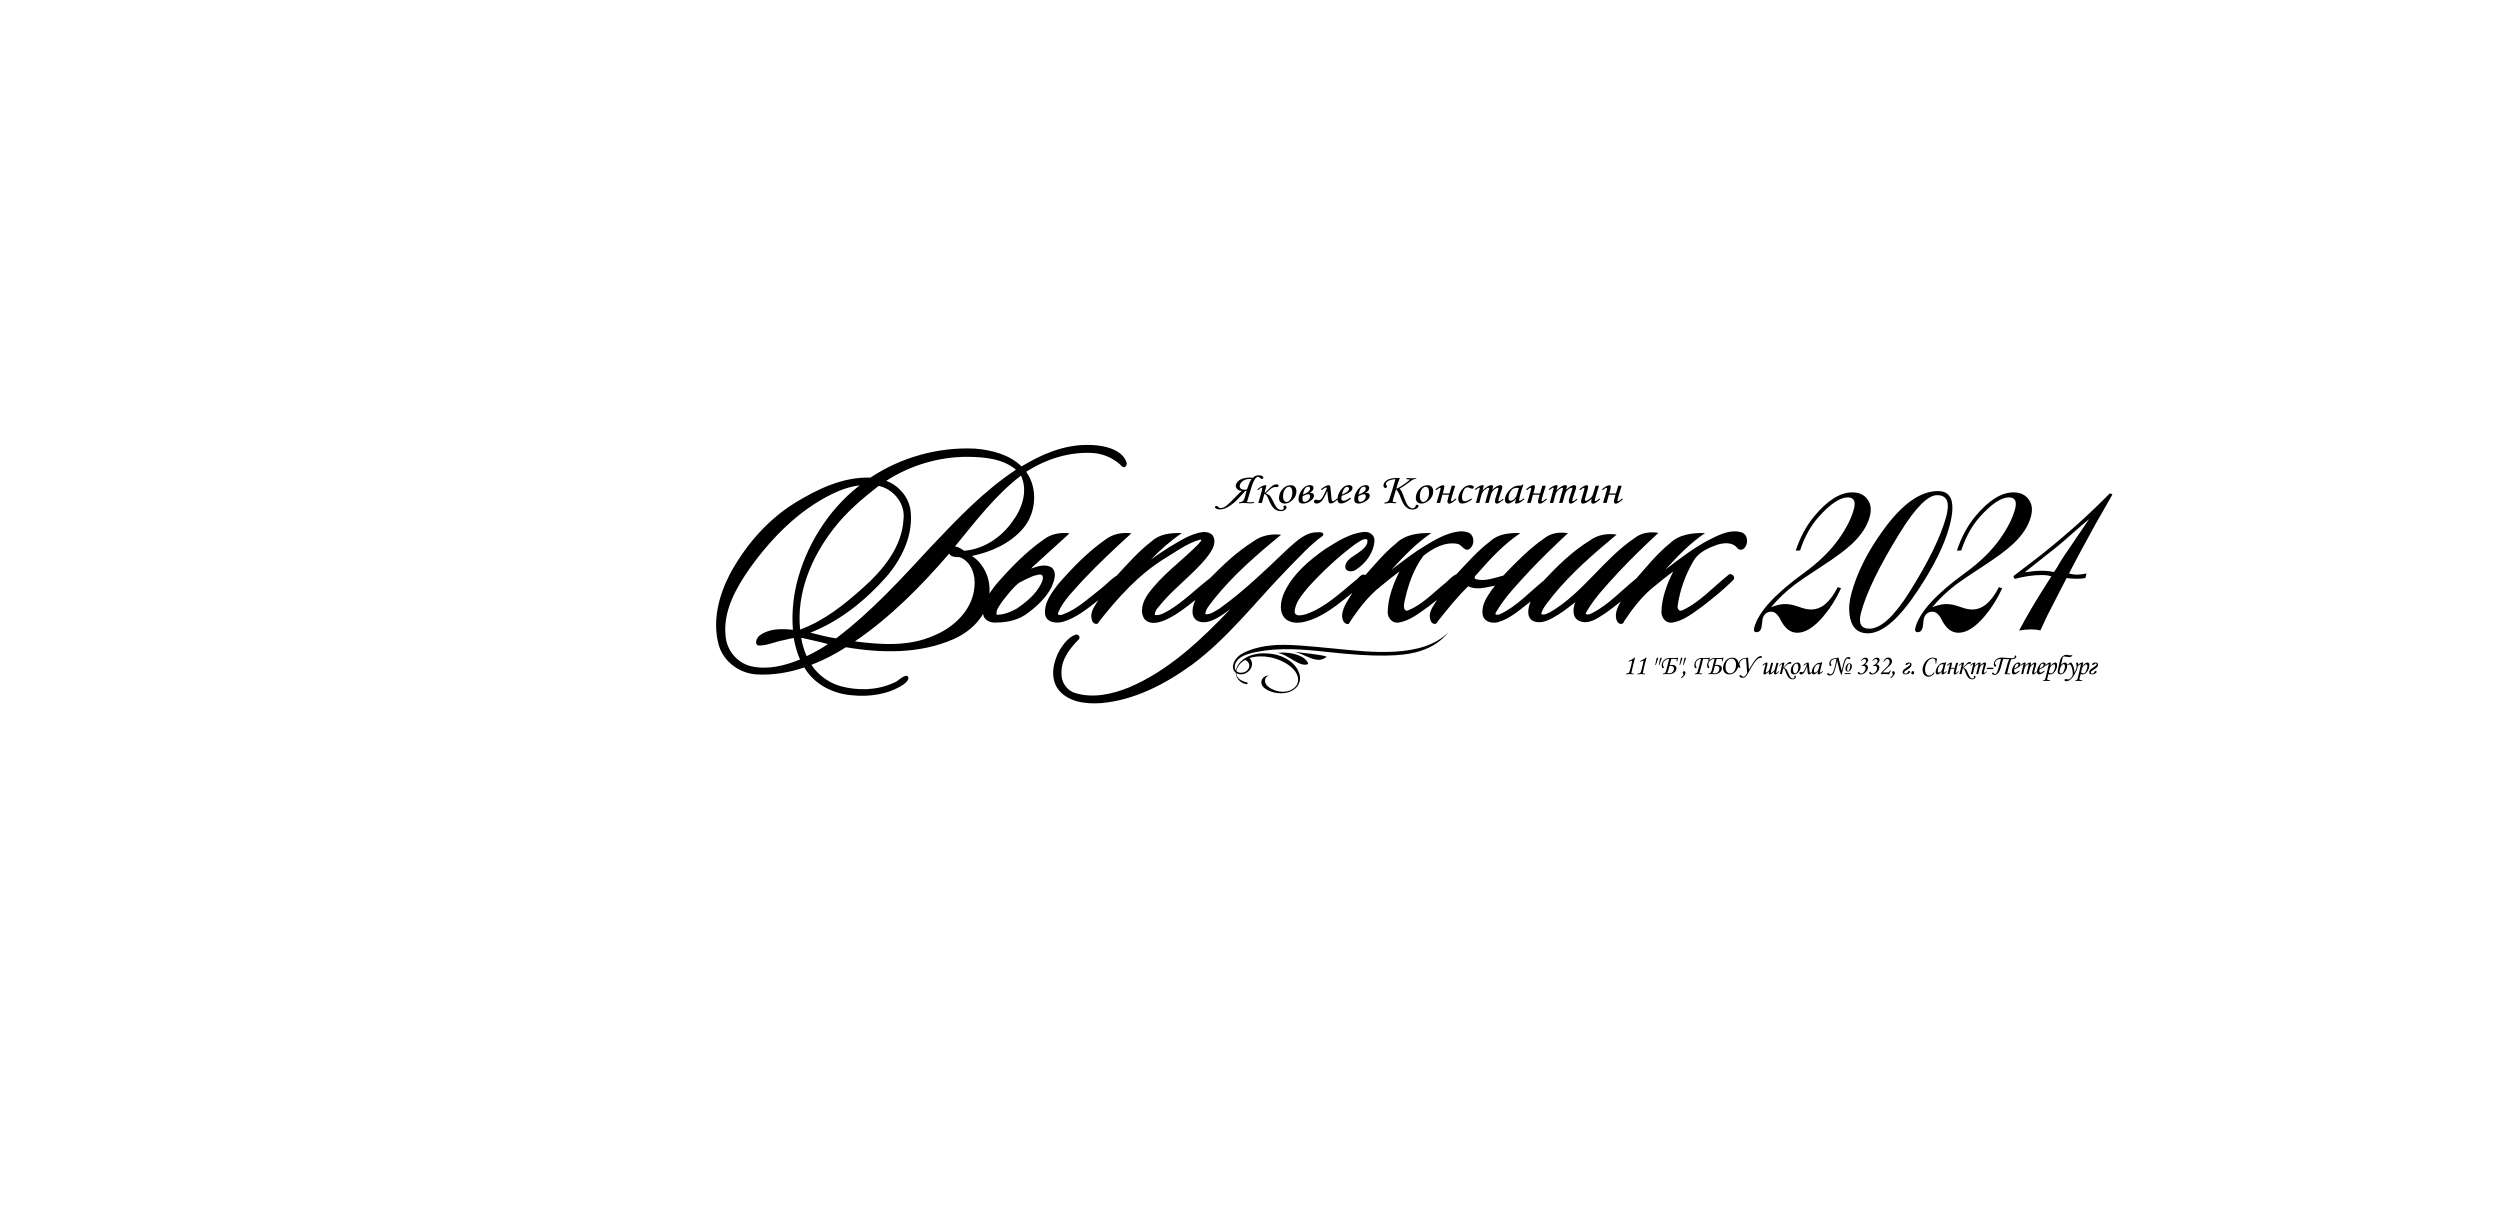 <svg  viewBox="0 0 1180 580" fill="currentcolor" xmlns="http://www.w3.org/2000/svg">

<path d="M513.652 210.013C513.312 210.009 512.971 210.009 512.631 210.013C501.736 210.086 491.329 214.58 482.195 220.14C476.323 214.474 467.936 212.353 460.048 211.738C442.757 210.966 425.292 215.822 410.829 225.431C397.917 224.993 385.758 230.858 374.988 237.499C362.045 245.573 351.765 257.554 344.507 270.97C339.27 281.072 336.113 293.142 339.244 304.404C341.423 312.304 348.997 317.794 356.952 318.308C364.626 318.801 372.358 317.483 379.632 315.034C384.222 322.925 393.031 327.408 401.873 328.147C410.297 329.053 419.309 327.811 426.495 323.054C427.63 322.243 429.975 320.061 428.004 318.95C425.593 319.127 424.014 321.604 421.745 322.328C413.94 325.902 404.86 326.077 396.692 323.858C391.188 322.272 386.192 318.666 382.991 313.813C388.69 311.615 394.143 308.787 399.299 305.497C416.124 308.334 434.172 308.681 450.095 301.668C455.748 299.222 461.079 294.923 464.045 289.706C464.264 292.954 467.886 294.19 470.644 293.822C475.952 293.788 481.355 292.439 485.553 289.024C489.776 285.832 493.777 281.998 496.272 277.266C497.404 274.514 499.094 270.556 496.6 268.053C493.687 265.905 489.742 267.264 486.678 268.374C487.192 267.588 489.855 265.438 491.188 264.135C495.734 260.003 500.28 255.87 504.826 251.737C500.537 251.17 496.035 251.977 492.558 254.692C484.172 260.559 476.979 268.015 470.262 275.723C469.112 277.032 467.772 279.179 466.989 280.137C467.634 273.277 464.518 266.193 458.754 262.407C467.711 260.573 476.702 256.589 482.815 249.521C489.108 242.246 490.03 230.594 484.372 222.683C493.903 216.521 505.394 212.95 516.681 213.886C521.621 214.418 526.301 216.728 529.782 220.294C531.17 221.277 532.274 219.206 531.62 218.004C530.034 213.527 525.014 211.581 520.764 210.676C518.423 210.208 516.036 210.03 513.652 210.011V210.013ZM456.833 215.623C464.614 215.732 473.279 216.414 479.525 221.705C464.52 231.602 452 244.763 439.678 257.776C425.5 273.111 411.328 288.703 394.634 301.312C390.529 300.691 386.508 299.662 382.504 298.618C396.552 293.09 408.648 283.293 418.596 271.989C425.809 263.501 431.156 252.353 429.783 240.922C428.903 234.56 424.203 229.114 418.277 226.952C429.797 219.569 443.29 215.54 456.833 215.623ZM594.233 224.34C593.069 224.34 592.086 224.739 591.285 225.537C590.529 225.45 589.981 225.407 589.641 225.407C588.681 225.407 587.672 225.57 586.614 225.895C585.556 226.215 584.737 226.71 584.155 227.382C583.573 228.047 583.281 228.701 583.281 229.346C583.281 229.951 583.557 230.493 584.109 230.972C584.668 231.444 585.352 231.68 586.161 231.68C585.647 232.052 584.623 233.043 583.089 234.652C581.079 236.753 579.627 238.139 578.735 238.81C577.836 239.482 576.941 239.818 576.049 239.818C575.792 239.818 575.607 239.785 575.493 239.719C575.38 239.659 575.233 239.522 575.051 239.309C574.741 238.937 574.439 238.751 574.145 238.751C573.971 238.751 573.82 238.808 573.691 238.921C573.555 239.04 573.487 239.186 573.487 239.359C573.487 239.665 573.702 239.924 574.133 240.137C574.556 240.35 575.115 240.456 575.811 240.456C576.506 240.456 577.243 240.32 578.022 240.048C578.793 239.782 579.726 239.27 580.822 238.512C581.917 237.754 582.847 236.992 583.61 236.227C584.381 235.463 585.33 234.446 586.456 233.176C587.189 232.358 587.624 231.876 587.76 231.73C587.979 231.717 588.187 231.7 588.383 231.68L587.533 234.801C587.366 235.406 587.132 235.915 586.83 236.327C586.528 236.733 585.893 236.989 584.925 237.095L584.789 237.624C585.56 237.471 586.312 237.395 587.045 237.395C587.423 237.395 587.914 237.428 588.519 237.494C589.275 237.568 589.849 237.604 590.242 237.604C590.665 237.604 591.168 237.534 591.75 237.395L591.886 236.836C591.274 237.022 590.676 237.116 590.094 237.116C589.633 237.116 589.12 237.052 588.553 236.926C588.803 236.274 589.146 235.151 589.585 233.555C590.477 230.33 591.244 228.107 591.886 226.883C592.536 225.66 593.178 225.048 593.813 225.048C594.078 225.048 594.38 225.214 594.72 225.546C595.06 225.879 595.362 226.045 595.627 226.045C596.08 226.045 596.307 225.852 596.307 225.467C596.307 225.161 596.122 224.898 595.752 224.679C595.381 224.453 594.875 224.34 594.233 224.34ZM481.907 224.486C485.33 231.75 482.367 240.239 477.79 246.249C472.566 253.688 464.297 259.215 455.132 259.962C453.751 259.149 452.385 258 450.716 257.965C460.389 246.19 469.808 233.686 481.907 224.486ZM660.017 225.576C657.424 225.576 655.603 225.949 654.553 226.693C653.51 227.431 652.988 228.262 652.988 229.186C652.988 229.525 653.079 229.798 653.261 230.004C653.45 230.211 653.661 230.313 653.895 230.313C654.099 230.313 654.277 230.247 654.428 230.114C654.579 229.974 654.655 229.815 654.655 229.635C654.655 229.489 654.568 229.296 654.394 229.057C654.205 228.791 654.111 228.572 654.111 228.399C654.111 227.913 654.447 227.474 655.12 227.082C655.989 226.563 657.171 226.264 658.668 226.184L657.285 230.802C656.643 232.963 656.121 234.582 655.72 235.659C655.546 236.137 655.312 236.49 655.018 236.717C654.723 236.936 654.212 237.108 653.487 237.235L653.419 237.713C654.779 237.501 655.773 237.395 656.401 237.395C656.71 237.395 657.107 237.417 657.591 237.464C658.052 237.51 658.407 237.534 658.657 237.534C658.695 237.534 658.789 237.53 658.94 237.524L659.087 237.025C658.906 237.039 658.766 237.045 658.668 237.045C658.26 237.045 657.799 236.949 657.285 236.756C657.345 236.404 657.496 235.819 657.738 235.001L658.94 230.962C659.439 231.52 659.828 232.052 660.108 232.557C660.387 233.056 660.784 233.984 661.298 235.34C661.85 236.776 662.39 237.837 662.919 238.521C663.448 239.206 664.03 239.708 664.665 240.027C665.307 240.346 665.983 240.506 666.694 240.506C667.518 240.506 668.198 240.32 668.735 239.948C669.271 239.575 669.539 239.19 669.539 238.791C669.539 238.638 669.476 238.505 669.347 238.392C669.219 238.286 669.063 238.232 668.882 238.232C668.716 238.232 668.565 238.286 668.429 238.392C668.33 238.472 668.213 238.684 668.077 239.03C667.851 239.615 667.423 239.907 666.796 239.907C666.146 239.907 665.508 239.615 664.88 239.03C664.253 238.445 663.637 237.318 663.032 235.649C662.36 233.781 661.888 232.587 661.616 232.068C661.343 231.55 661.015 231.081 660.629 230.662C661.967 229.918 663.539 228.851 665.345 227.461C666.025 226.936 666.565 226.573 666.966 226.374C667.366 226.174 667.873 226.008 668.485 225.875L668.553 225.626C667.722 225.706 666.989 225.746 666.354 225.746C665.735 225.746 664.94 225.706 663.973 225.626L663.826 226.185C664.544 226.198 664.979 226.228 665.13 226.275C665.288 226.315 665.368 226.362 665.368 226.415C665.368 226.461 665.342 226.517 665.289 226.584C665.115 226.783 664.397 227.349 663.134 228.279C662.447 228.785 661.729 229.263 660.98 229.715C660.24 230.161 659.59 230.477 659.031 230.663L659.938 227.641C660.066 227.216 660.338 226.527 660.754 225.577L660.017 225.576ZM589.755 226.075C590.11 226.075 590.438 226.098 590.741 226.145C590.083 226.982 589.361 228.615 588.575 231.042C588.145 231.109 587.718 231.141 587.295 231.141C586.682 231.141 586.173 230.995 585.764 230.703C585.356 230.41 585.152 230.001 585.152 229.476C585.152 228.605 585.594 227.82 586.478 227.122C587.362 226.424 588.455 226.075 589.755 226.075ZM602.519 228.598C601.968 228.598 601.397 228.771 600.807 229.117C600.226 229.456 599.394 230.214 598.313 231.39C597.739 232.009 597.259 232.445 596.874 232.698L597.554 229.975C597.652 229.596 597.702 229.37 597.702 229.296C597.702 229.09 597.55 228.988 597.248 228.988C596.923 228.988 596.394 229.15 595.661 229.476C594.927 229.795 594.183 230.317 593.427 231.042L593.779 231.39C594.656 230.579 595.253 230.174 595.57 230.174C595.737 230.174 595.82 230.25 595.82 230.403C595.82 230.736 595.449 232.172 594.709 234.712L593.915 237.395H595.627L596.772 233.086C597.286 233.332 597.66 233.612 597.894 233.924C598.136 234.237 598.389 234.732 598.653 235.41C599.59 237.77 600.516 239.333 601.431 240.097C602.353 240.869 603.381 241.254 604.515 241.254C605.293 241.254 605.935 241.071 606.442 240.706C606.956 240.347 607.212 239.918 607.212 239.419C607.212 239.173 607.137 238.974 606.986 238.821C606.842 238.675 606.661 238.601 606.442 238.601C606.253 238.601 606.09 238.661 605.954 238.781C605.826 238.907 605.761 239.044 605.761 239.19C605.761 239.283 605.799 239.419 605.875 239.599C605.958 239.798 606 239.938 606 240.018C606 240.177 605.867 240.323 605.602 240.456C605.345 240.589 605.063 240.656 604.753 240.656C604.027 240.656 603.408 240.406 602.894 239.908C602.38 239.416 601.839 238.562 601.272 237.345C600.486 235.643 599.9 234.575 599.515 234.143C599.137 233.711 598.434 233.282 597.407 232.857C597.716 232.657 598.208 232.225 598.88 231.56C599.583 230.875 600.154 230.423 600.592 230.204C601.031 229.978 601.472 229.865 601.918 229.865C602.001 229.865 602.126 229.872 602.292 229.885L602.61 229.895C603.192 229.895 603.483 229.682 603.483 229.256C603.483 228.818 603.162 228.598 602.519 228.598ZM719.057 228.698L718.308 228.838L718.036 229.227C717.787 229.2 717.541 229.187 717.3 229.187C716.34 229.187 715.553 229.313 714.941 229.566C714.148 229.898 713.392 230.417 712.674 231.122C711.956 231.826 711.382 232.611 710.951 233.475C710.528 234.34 710.316 235.124 710.316 235.829C710.316 236.421 710.475 236.899 710.792 237.265C711.026 237.538 711.363 237.674 711.801 237.674C712.262 237.674 712.769 237.521 713.32 237.215C714.22 236.723 714.994 236.134 715.644 235.45L715.191 236.807C715.13 236.979 715.1 237.116 715.1 237.215C715.1 237.368 715.149 237.485 715.247 237.564C715.346 237.644 715.493 237.684 715.69 237.684C715.962 237.684 716.241 237.637 716.528 237.544C716.967 237.405 717.427 237.189 717.911 236.896C718.153 236.75 718.705 236.331 719.567 235.639L719.204 235.25C718.773 235.616 718.324 235.922 717.855 236.168C717.59 236.308 717.398 236.377 717.277 236.377C717.088 236.377 716.993 236.274 716.993 236.068C716.993 235.862 717.076 235.403 717.243 234.692C717.545 233.382 717.866 232.225 718.206 231.221L719.057 228.698ZM699.841 228.977C699.456 228.977 698.927 229.134 698.254 229.446C697.582 229.759 696.871 230.244 696.123 230.902L696.463 231.301C697.37 230.543 697.971 230.164 698.265 230.164C698.401 230.164 698.47 230.241 698.47 230.394C698.47 230.513 698.281 231.261 697.903 232.637L696.622 237.395H698.243L699.116 234.023C699.35 233.119 699.63 232.448 699.954 232.009C700.287 231.564 700.827 231.105 701.575 230.633C702.006 230.353 702.324 230.214 702.528 230.214C702.641 230.214 702.729 230.244 702.789 230.304C702.849 230.357 702.879 230.437 702.879 230.543C702.879 230.61 702.819 230.862 702.698 231.301L701.009 237.395H702.619C702.868 236.357 703.246 235.018 703.753 233.376C703.979 232.624 704.244 232.076 704.546 231.73C704.984 231.231 705.528 230.809 706.178 230.463C706.496 230.297 706.749 230.214 706.938 230.214C707.164 230.214 707.278 230.327 707.278 230.553C707.278 230.792 707.086 231.474 706.7 232.598C706.186 234.094 705.876 235.058 705.77 235.49C705.664 235.915 705.612 236.288 705.612 236.607C705.612 236.953 705.698 237.222 705.872 237.415C706.046 237.614 706.246 237.714 706.473 237.714C706.776 237.714 707.146 237.601 707.584 237.375C707.811 237.255 708.226 236.956 708.831 236.477C709.269 236.124 709.568 235.892 709.726 235.779L709.353 235.42C708.884 235.832 708.427 236.178 707.981 236.457C707.845 236.537 707.705 236.577 707.561 236.577C707.349 236.577 707.244 236.464 707.244 236.238C707.244 235.905 707.542 234.878 708.139 233.156C708.615 231.767 708.891 230.935 708.967 230.662C709.042 230.39 709.081 230.154 709.081 229.955C709.081 229.622 708.993 229.376 708.82 229.217C708.646 229.057 708.4 228.977 708.083 228.977C707.728 228.977 707.233 229.143 706.598 229.476C705.963 229.802 705.215 230.36 704.353 231.151C704.58 230.48 704.693 230.005 704.693 229.725C704.693 229.466 704.629 229.276 704.501 229.157C704.372 229.037 704.183 228.977 703.934 228.977C702.974 228.977 701.587 229.788 699.773 231.411C699.841 231.085 699.963 230.643 700.136 230.084C700.257 229.705 700.318 229.45 700.318 229.317C700.318 229.21 700.276 229.127 700.193 229.067C700.117 229.007 700 228.977 699.841 228.977ZM734.712 228.977C734.326 228.977 733.798 229.134 733.125 229.446C732.452 229.759 731.742 230.244 730.994 230.902L731.334 231.301C732.241 230.543 732.841 230.164 733.136 230.164C733.272 230.164 733.34 230.241 733.34 230.394C733.34 230.513 733.152 231.261 732.774 232.637L731.492 237.395H733.113L733.987 234.023C734.221 233.119 734.5 232.448 734.825 232.009C735.158 231.564 735.698 231.105 736.446 230.633C736.877 230.353 737.195 230.214 737.399 230.214C737.512 230.214 737.599 230.244 737.66 230.304C737.72 230.357 737.75 230.437 737.75 230.543C737.75 230.61 737.69 230.862 737.569 231.301L735.88 237.395H737.49C737.739 236.357 738.117 235.018 738.623 233.376C738.85 232.624 739.114 232.076 739.417 231.73C739.855 231.231 740.399 230.809 741.049 230.463C741.366 230.297 741.619 230.214 741.808 230.214C742.035 230.214 742.148 230.327 742.148 230.553C742.148 230.792 741.956 231.474 741.57 232.598C741.056 234.094 740.746 235.058 740.641 235.49C740.535 235.915 740.482 236.288 740.482 236.607C740.482 236.953 740.569 237.222 740.743 237.415C740.916 237.614 741.117 237.714 741.344 237.714C741.646 237.714 742.016 237.601 742.455 237.375C742.681 237.255 743.097 236.956 743.701 236.477C744.14 236.124 744.438 235.892 744.597 235.779L744.223 235.42C743.754 235.832 743.297 236.178 742.851 236.457C742.715 236.537 742.575 236.577 742.432 236.577C742.22 236.577 742.114 236.464 742.114 236.238C742.114 235.905 742.413 234.878 743.01 233.156C743.486 231.767 743.762 230.935 743.837 230.662C743.913 230.39 743.951 230.154 743.951 229.955C743.951 229.622 743.864 229.376 743.69 229.217C743.517 229.057 743.27 228.977 742.953 228.977C742.598 228.977 742.103 229.143 741.468 229.476C740.833 229.802 740.085 230.36 739.224 231.151C739.45 230.48 739.564 230.005 739.564 229.725C739.564 229.466 739.499 229.276 739.371 229.157C739.242 229.037 739.054 228.977 738.804 228.977C737.845 228.977 736.458 229.788 734.644 231.411C734.712 231.085 734.832 230.643 735.006 230.084C735.127 229.705 735.188 229.45 735.188 229.317C735.188 229.21 735.146 229.127 735.063 229.067C734.988 229.007 734.871 228.977 734.712 228.977ZM618.322 228.987C616.871 228.987 615.601 229.718 614.513 231.181C613.432 232.644 612.892 234.153 612.892 235.709C612.892 237.019 613.591 237.674 614.989 237.674C616.115 237.674 617.268 237.281 618.447 236.497C619.626 235.706 620.215 234.861 620.215 233.964C620.215 233.086 619.709 232.648 618.696 232.648L618.13 232.657C619.361 231.959 619.977 231.178 619.977 230.314C619.977 229.43 619.425 228.987 618.322 228.987ZM636.732 228.987C635.198 228.987 633.879 229.788 632.776 231.39C631.835 232.739 631.351 234.095 631.31 235.456L631.166 235.28C630.993 235.393 630.667 235.639 630.191 236.018C629.722 236.39 629.386 236.576 629.182 236.576C628.782 236.576 628.536 236.124 628.445 235.22L627.992 230.423C627.931 229.838 627.848 229.459 627.742 229.286C627.644 229.106 627.433 229.017 627.108 229.017C626.246 229.017 625.018 229.665 623.423 230.962L623.911 231.311C624.818 230.519 625.502 230.124 625.963 230.124C626.174 230.124 626.28 230.227 626.28 230.433C626.28 230.593 625.914 231.42 625.181 232.916C624.455 234.412 623.911 235.32 623.548 235.639C623.185 235.958 622.815 236.118 622.437 236.118C622.279 236.118 622.063 236.071 621.791 235.978C621.511 235.878 621.299 235.829 621.156 235.829C620.884 235.829 620.65 235.915 620.453 236.088C620.264 236.254 620.17 236.47 620.17 236.736C620.17 237.016 620.283 237.238 620.51 237.404C620.744 237.577 621.043 237.664 621.406 237.664C622.252 237.664 623.034 237.312 623.752 236.607C624.47 235.902 625.373 234.266 626.462 231.7L626.926 235.868C627.017 236.68 627.168 237.182 627.379 237.374C627.599 237.567 627.825 237.664 628.06 237.664C628.875 237.664 629.961 237.031 631.309 235.778C631.328 236.408 631.462 236.878 631.722 237.175C632.009 237.494 632.421 237.654 632.957 237.654C634.28 237.654 635.867 236.879 637.718 235.33L637.344 234.891C636.384 235.523 635.656 235.942 635.157 236.148C634.786 236.301 634.446 236.377 634.136 236.377C633.811 236.377 633.562 236.284 633.388 236.098C633.222 235.912 633.139 235.583 633.139 235.111C633.139 234.785 633.173 234.442 633.241 234.083C634.677 233.512 635.614 233.116 636.052 232.897C636.929 232.445 637.537 232.009 637.877 231.59C638.217 231.171 638.387 230.745 638.387 230.313C638.387 229.901 638.244 229.579 637.957 229.346C637.677 229.107 637.269 228.987 636.732 228.987ZM644.622 228.987C643.171 228.987 641.902 229.718 640.813 231.181C639.733 232.644 639.192 234.153 639.192 235.709C639.192 237.019 639.891 237.674 641.29 237.674C642.416 237.674 643.568 237.281 644.747 236.497C645.926 235.706 646.516 234.861 646.516 233.964C646.516 233.086 646.009 232.648 644.997 232.648L644.429 232.657C645.661 231.959 646.277 231.178 646.277 230.314C646.277 229.43 645.726 228.987 644.622 228.987ZM609.321 229.007C607.62 229.007 606.2 229.741 605.059 231.211C604.152 232.394 603.698 233.685 603.698 235.081C603.698 235.885 603.944 236.52 604.435 236.986C604.934 237.451 605.587 237.684 606.396 237.684C607.711 237.684 608.958 237.098 610.137 235.928C611.316 234.751 611.906 233.425 611.906 231.949C611.906 231.025 611.66 230.303 611.169 229.785C610.677 229.266 610.061 229.007 609.321 229.007ZM673.893 229.007C672.192 229.007 670.771 229.741 669.63 231.211C668.723 232.394 668.27 233.685 668.27 235.081C668.27 235.885 668.516 236.52 669.007 236.986C669.506 237.451 670.159 237.684 670.968 237.684C672.283 237.684 673.53 237.098 674.708 235.928C675.887 234.751 676.477 233.425 676.477 231.949C676.477 231.025 676.231 230.303 675.74 229.785C675.249 229.266 674.633 229.007 673.893 229.007ZM693.958 229.007C693.066 229.007 692.265 229.236 691.554 229.695C690.647 230.287 689.877 231.138 689.242 232.248C688.607 233.359 688.29 234.439 688.29 235.49C688.29 236.121 688.437 236.643 688.732 237.055C689.034 237.467 689.514 237.674 690.172 237.674C691.411 237.674 692.93 237.052 694.728 235.809L694.49 235.23C693.266 236.141 692.212 236.596 691.328 236.596C690.958 236.596 690.671 236.463 690.467 236.197C690.187 235.852 690.047 235.363 690.047 234.732C690.047 233.874 690.213 233.019 690.546 232.168C690.878 231.317 691.226 230.746 691.588 230.453C691.959 230.154 692.329 230.004 692.699 230.004C692.986 230.004 693.346 230.118 693.777 230.344C694.192 230.556 694.532 230.662 694.796 230.662C695.069 230.662 695.281 230.599 695.432 230.473C695.583 230.34 695.658 230.171 695.658 229.965C695.658 229.699 695.515 229.472 695.228 229.286C694.94 229.1 694.517 229.007 693.958 229.007ZM681.091 229.017C680.282 229.017 679.084 229.668 677.497 230.972L677.996 231.31C678.828 230.592 679.41 230.233 679.742 230.233C679.901 230.233 679.98 230.333 679.98 230.532C679.98 230.639 679.954 230.785 679.901 230.972L678.892 234.532C678.597 235.569 678.397 236.254 678.291 236.587C678.148 237.045 678.068 237.314 678.053 237.394H679.742L680.785 233.514H683.937L683.404 235.489C683.252 236.028 683.177 236.467 683.177 236.806C683.177 237.099 683.267 237.328 683.449 237.494C683.638 237.66 683.838 237.743 684.05 237.743C684.775 237.743 685.894 237.049 687.406 235.659L687.032 235.29C686.057 236.161 685.433 236.596 685.161 236.596C684.942 236.596 684.832 236.467 684.832 236.208C684.832 235.928 685.146 234.778 685.773 232.757L686.839 229.276H685.229L684.129 232.906H680.966C681.465 231.264 681.715 230.21 681.715 229.745C681.715 229.26 681.507 229.017 681.091 229.017ZM723.852 229.017C723.043 229.017 721.845 229.668 720.258 230.972L720.757 231.31C721.588 230.592 722.17 230.233 722.503 230.233C722.661 230.233 722.741 230.333 722.741 230.532C722.741 230.639 722.714 230.785 722.661 230.972L721.652 234.532C721.358 235.569 721.158 236.254 721.052 236.587C720.908 237.045 720.829 237.314 720.814 237.394H722.503L723.545 233.514H726.697L726.164 235.489C726.013 236.028 725.938 236.467 725.938 236.806C725.938 237.099 726.028 237.328 726.21 237.494C726.399 237.66 726.599 237.743 726.81 237.743C727.536 237.743 728.655 237.049 730.166 235.659L729.792 235.29C728.817 236.161 728.193 236.596 727.921 236.596C727.702 236.596 727.593 236.467 727.593 236.208C727.593 235.928 727.906 234.778 728.533 232.757L729.599 229.276H727.989L726.889 232.906H723.727C724.226 231.264 724.475 230.21 724.475 229.745C724.475 229.26 724.267 229.017 723.852 229.017ZM748.984 229.017C748.659 229.017 748.228 229.143 747.692 229.396C747.163 229.642 746.392 230.163 745.379 230.961L745.878 231.31C746.445 230.838 746.845 230.543 747.079 230.423C747.314 230.297 747.5 230.233 747.636 230.233C747.787 230.233 747.862 230.326 747.862 230.512C747.862 230.831 747.609 231.792 747.102 233.395C746.702 234.658 746.452 235.499 746.354 235.918C746.286 236.217 746.252 236.497 746.252 236.756C746.252 237.089 746.328 237.331 746.479 237.484C746.63 237.637 746.838 237.714 747.102 237.714C747.586 237.714 748.157 237.544 748.814 237.204C749.804 236.692 750.635 236.098 751.308 235.419C751.142 235.998 751.059 236.46 751.059 236.806C751.059 237.105 751.142 237.334 751.308 237.494C751.482 237.66 751.69 237.743 751.931 237.743C752.649 237.743 753.768 237.049 755.287 235.659L754.913 235.29C754.218 235.908 753.746 236.294 753.496 236.447C753.322 236.546 753.171 236.596 753.043 236.596C752.96 236.596 752.884 236.563 752.816 236.496C752.748 236.43 752.714 236.334 752.714 236.208C752.714 235.928 753.028 234.778 753.655 232.757L754.72 229.276H753.111L751.875 233.365C751.633 234.149 751.123 234.851 750.344 235.469C749.566 236.081 748.965 236.387 748.542 236.387C748.421 236.387 748.308 236.337 748.202 236.237C748.104 236.138 748.055 236.018 748.055 235.878C748.055 235.652 748.297 234.731 748.78 233.115C749.324 231.32 749.597 230.193 749.597 229.734C749.597 229.488 749.54 229.309 749.427 229.196C749.313 229.077 749.166 229.017 748.984 229.017ZM759.675 229.017C758.866 229.017 757.668 229.668 756.081 230.972L756.58 231.31C757.411 230.592 757.993 230.233 758.325 230.233C758.484 230.233 758.563 230.333 758.563 230.532C758.563 230.639 758.537 230.785 758.484 230.972L757.475 234.532C757.181 235.569 756.98 236.254 756.874 236.587C756.731 237.045 756.651 237.314 756.636 237.394H758.325L759.369 233.514H762.52L761.987 235.489C761.836 236.028 761.76 236.467 761.76 236.806C761.76 237.099 761.851 237.328 762.032 237.494C762.221 237.66 762.422 237.743 762.634 237.743C763.359 237.743 764.477 237.049 765.989 235.659L765.614 235.29C764.639 236.161 764.016 236.596 763.744 236.596C763.525 236.596 763.415 236.467 763.415 236.208C763.415 235.928 763.729 234.778 764.356 232.757L765.422 229.276H763.812L762.713 232.906H759.55C760.048 231.264 760.298 230.21 760.298 229.745C760.298 229.26 760.09 229.017 759.675 229.017ZM405.776 229.074L405.479 229.304L405.211 229.511C390.735 240.992 380.365 257.616 375.964 275.64C374.322 282.709 373.656 290.036 374.267 297.28C368.897 296.663 362.699 296.591 358.27 300.185C357.18 301.176 355.983 303.952 357.864 304.679C362.016 304.841 365.907 302.816 369.961 302.143C371.498 301.812 373.159 301.324 374.634 301.15C375.258 304.619 376.19 308.047 377.608 311.275C370.325 314.266 362.133 316.297 354.301 314.41C347.832 312.819 342.94 306.822 342.472 300.133C341.221 288.297 347.528 277.367 354.026 268.04C364.957 252.884 378.734 239.048 396.049 231.673C399.174 230.424 402.434 229.484 405.776 229.074ZM414.723 229.336C421.741 230.804 427.369 237.718 426.46 245.053C425.761 258.265 416.703 269.134 407.233 277.537C398.403 285.445 388.885 293.076 377.657 297.151C375.876 280.024 382.955 263.121 393.289 249.772C399.321 241.844 406.93 235.414 414.723 229.336ZM617.449 229.715C618.046 229.715 618.345 230.03 618.345 230.662C618.345 231.666 617.219 232.593 614.967 233.444C615.45 230.958 616.278 229.715 617.449 229.715ZM643.749 229.715C644.346 229.715 644.645 230.03 644.645 230.662C644.645 231.666 643.519 232.593 641.267 233.444C641.75 230.958 642.578 229.715 643.749 229.715ZM608.357 229.755C608.818 229.755 609.2 229.968 609.503 230.393C609.812 230.819 609.967 231.53 609.967 232.527C609.967 233.857 609.635 234.971 608.969 235.868C608.448 236.56 607.87 236.905 607.235 236.905C606.782 236.905 606.419 236.723 606.147 236.357C605.776 235.859 605.591 235.177 605.591 234.312C605.591 232.89 605.89 231.776 606.487 230.972C607.092 230.16 607.715 229.755 608.357 229.755ZM672.929 229.755C673.39 229.755 673.772 229.968 674.074 230.393C674.384 230.819 674.538 231.53 674.538 232.527C674.538 233.857 674.206 234.971 673.541 235.868C673.019 236.56 672.442 236.905 671.807 236.905C671.353 236.905 670.99 236.723 670.718 236.357C670.348 235.859 670.163 235.177 670.163 234.312C670.163 232.89 670.461 231.776 671.058 230.972C671.663 230.16 672.287 229.755 672.929 229.755ZM635.825 229.815C636.097 229.815 636.316 229.901 636.483 230.074C636.657 230.24 636.744 230.466 636.744 230.752C636.744 231.131 636.536 231.513 636.12 231.899C635.508 232.451 634.594 232.966 633.377 233.444C633.52 232.687 633.766 231.942 634.113 231.211C634.355 230.712 634.654 230.34 635.009 230.094C635.273 229.908 635.546 229.815 635.825 229.815ZM715.871 230.253C716.15 230.253 716.494 230.29 716.902 230.363L715.962 233.475C715.682 234.406 715.243 235.12 714.646 235.619C714.049 236.111 713.49 236.357 712.969 236.357C712.689 236.357 712.462 236.257 712.289 236.058C712.115 235.859 712.028 235.533 712.028 235.081C712.028 234.23 712.243 233.378 712.674 232.527C713.112 231.67 713.585 231.078 714.091 230.752C714.597 230.42 715.191 230.253 715.871 230.253ZM914.701 231.783C906.414 231.783 897.845 237.876 888.994 250.062C881.544 260.256 876.49 270.304 873.831 280.205C872.887 283.72 872.59 286.943 872.941 289.872C873.649 295.906 876.549 298.923 881.641 298.923C888.465 298.923 896.356 292.128 905.314 278.535C912.862 267.17 917.808 257.122 920.152 248.393C923.126 237.32 921.309 231.783 914.701 231.783ZM874.308 232.398C868.566 232.398 862.576 236.148 856.338 243.647C852.581 248.158 849.663 253.577 847.585 259.904L849.639 259.817C851.733 253.431 854.674 248.129 858.461 243.91C863.943 237.817 868.498 234.771 872.127 234.771C875.052 234.771 876.019 236.617 875.028 240.308C873.879 244.584 871.552 249.213 868.049 254.193C864.015 259.934 858.436 265.383 851.31 270.538C837.726 280.381 829.966 288.906 828.031 296.112C827.622 297.635 827.959 298.396 829.042 298.396C830.234 298.396 831.019 297.693 831.397 296.287C831.475 295.994 831.546 295.525 831.611 294.881C831.756 293.533 831.865 292.625 831.937 292.156C832.55 289.872 833.94 288.73 836.107 288.73C837.732 288.73 839.192 290.048 840.488 292.684C842.505 296.668 845.112 298.66 848.308 298.66C852.153 298.66 856.258 296.082 860.622 290.926C863.951 287.001 866.736 282.578 868.978 277.656L867.414 277.129C863.847 284.16 859.68 287.675 854.914 287.675C853.56 287.675 852.16 287.44 850.715 286.972L847.204 285.829C845.759 285.361 844.116 285.126 842.274 285.126C840.595 285.126 838.485 285.625 835.942 286.62C839.217 282.695 842.966 279.121 847.189 275.899C849.363 274.259 853.6 271.387 859.901 267.286C866.466 263.009 871.237 259.465 874.213 256.653C878.579 252.493 881.345 248.246 882.509 243.91C883.422 240.512 883.051 237.759 881.396 235.65C879.812 233.482 877.449 232.398 874.308 232.398ZM950.377 232.398C944.635 232.398 938.645 236.148 932.407 243.647C928.65 248.158 925.732 253.577 923.653 259.904L925.708 259.817C927.802 253.431 930.743 248.129 934.53 243.91C940.012 237.817 944.567 234.771 948.195 234.771C951.12 234.771 952.087 236.617 951.096 240.308C949.947 244.584 947.621 249.213 944.118 254.193C940.084 259.934 934.504 265.383 927.379 270.538C913.795 280.381 906.035 288.906 904.1 296.112C903.691 297.635 904.028 298.396 905.112 298.396C906.303 298.396 907.087 297.693 907.465 296.287C907.544 295.994 907.615 295.525 907.68 294.881C907.825 293.533 907.934 292.625 908.006 292.156C908.619 289.872 910.009 288.73 912.176 288.73C913.801 288.73 915.261 290.048 916.557 292.684C918.575 296.668 921.181 298.66 924.377 298.66C928.222 298.66 932.327 296.082 936.69 290.926C940.019 287.001 942.805 282.578 945.047 277.656L943.482 277.129C939.915 284.16 935.749 287.675 930.982 287.675C929.628 287.675 928.229 287.44 926.784 286.972L923.272 285.829C921.827 285.361 920.184 285.126 918.343 285.126C916.664 285.126 914.553 285.625 912.011 286.62C915.285 282.695 919.035 279.121 923.258 275.899C925.432 274.259 929.669 271.387 935.97 267.286C942.535 263.009 947.306 259.465 950.282 256.653C954.648 252.493 957.414 248.246 958.578 243.91C959.491 240.512 959.12 237.759 957.465 235.65C955.881 233.482 953.518 232.398 950.377 232.398ZM995.849 232.838C990.626 238.169 985.31 243.237 979.904 248.041C972.525 254.544 966.11 259.875 960.66 264.035L953.405 269.571C951.969 270.685 950.944 271.476 950.33 271.945L950.87 273.263C955.425 272.032 959.707 271.417 963.715 271.417C965.502 271.417 967.018 271.622 968.262 272.032L966.17 275.284C960.849 283.603 956.467 291.043 953.026 297.605C955.016 297.254 956.959 297.078 958.855 297.078C960.371 297.078 961.759 297.254 963.019 297.605C964.714 293.914 965.847 291.512 966.417 290.399L974.261 275.108L975.443 272.823C976.897 273.057 978.516 273.175 980.304 273.175C981.983 273.175 983.315 273.057 984.298 272.823L984.865 270.714C982.604 271.065 981.175 271.242 980.579 271.242C979.55 271.242 978.626 271.153 977.807 270.978L976.578 270.714C977.765 268.312 979.754 264.533 982.547 259.377C986.704 251.761 988.842 247.836 988.959 247.602L997.088 233.365L995.849 232.838ZM617.438 233.265C618.042 233.265 618.345 233.614 618.345 234.312C618.345 234.991 618.058 235.589 617.483 236.108C616.909 236.62 616.35 236.875 615.805 236.875C615.428 236.875 615.159 236.756 615.001 236.517C614.85 236.277 614.774 235.858 614.774 235.26C614.774 234.901 614.808 234.535 614.876 234.163C616.1 233.564 616.954 233.265 617.438 233.265ZM643.738 233.265C644.343 233.265 644.645 233.614 644.645 234.312C644.645 234.991 644.357 235.589 643.783 236.108C643.209 236.62 642.65 236.875 642.106 236.875C641.728 236.875 641.459 236.756 641.301 236.517C641.149 236.277 641.074 235.858 641.074 235.26C641.074 234.901 641.108 234.535 641.176 234.163C642.401 233.564 643.254 233.265 643.738 233.265ZM914.344 233.716C919.002 233.716 920.427 237.085 918.618 243.822C916.1 253.196 910.264 265.148 901.108 279.678C893.939 291.044 887.674 296.727 882.312 296.727C878.358 296.727 877.057 294.207 878.41 289.169C880.975 279.619 887.128 266.994 896.869 251.292C904.132 239.575 909.957 233.716 914.344 233.716ZM986.092 244.965L978.032 256.829C974.823 261.516 973.059 264.152 972.739 264.738L970.938 267.814C970.409 268.576 969.914 269.308 969.454 270.011C967.669 269.601 965.666 269.396 963.445 269.396C961.604 269.396 959.022 269.63 955.701 270.099L958.589 267.814C962.316 264.826 964.828 262.834 966.124 261.838C969.401 259.319 972.033 257.18 974.022 255.423L981.56 248.832C982.834 247.719 984.345 246.43 986.092 244.965ZM689.522 250.773C682.114 251.341 675.694 255.729 669.542 259.558C665.142 262.456 661.008 265.74 656.794 268.901C662.545 262.625 668.472 256.379 675.558 251.62C669.723 251.433 663.326 252.181 658.937 256.489C653.545 260.827 648.934 266.42 644.458 271.422C642.455 270.387 641.131 273.227 639.665 274.045C632.466 280.006 625.352 286.797 616.43 289.905C614.807 290.272 611.594 291.325 611.074 288.963C611.186 284.273 614.778 280.564 617.494 277.133C624.278 269.732 631.676 262.723 639.777 256.763C641.439 255.847 643.317 254.013 645.301 254.567C646.063 257.496 642.965 259.561 640.939 261.055C638.663 262.699 635.065 264.263 634.964 267.538C635.12 270.174 638.542 270.059 640.137 268.823C644.695 265.825 648.482 260.78 648.743 255.145C648.893 252.462 646.185 250.757 643.758 251.104C637.054 251.684 631.215 255.611 625.617 259.063C617.802 264.516 610.106 271.064 606.03 279.937C604.325 283.892 603.397 289.608 607.329 292.565C611.685 295.316 617.123 293.356 621.43 291.485C627.643 288.618 633.332 283.864 638.356 279.78C636.45 282.976 633.974 286.174 633.505 289.969C633.264 291.912 634.095 294.855 636.545 294.54C640.864 287.84 645.766 281.275 652.067 276.428C654.829 274.107 657.657 271.866 660.56 269.728C657.613 275.625 655.156 282.075 654.996 288.751C654.861 291.482 657.042 294.214 659.896 293.887C665.438 293.13 669.946 289.303 674.395 286.172C675.719 285.166 677.026 284.138 678.319 283.093C676.679 285.892 673.981 288.874 675.129 292.383C675.206 294.158 677.793 295.611 678.545 293.354C683.143 287.662 687.814 281.662 693.028 276.716C696.772 278.662 701.189 277.248 705.087 276.556C706.329 276.205 704.315 277.88 704 278.574C701.689 281.913 699.051 285.89 699.824 290.159C700.361 293.42 704.087 294.384 706.863 293.733C712.857 292.065 717.588 287.609 722.445 283.916C721.343 286.7 720.282 291.017 723.334 292.95C727.57 295.087 732.128 292.185 735.7 289.976C738.381 288.311 741.363 285.853 743.552 284.255C742.314 287.12 742.015 291.623 745.418 293.077C749.668 295.003 753.903 291.899 757.357 289.684C759.984 287.942 762.828 285.564 765.042 283.895C763.386 286.728 761.558 290.528 763.545 293.67C764.371 294.781 766.233 294.908 766.549 293.263C770.791 286.934 775.507 280.779 781.563 276.184C784.23 273.947 786.964 271.793 789.764 269.728C786.816 275.625 784.359 282.075 784.199 288.751C784.065 291.482 786.245 294.214 789.099 293.887C794.641 293.13 799.148 289.302 803.597 286.172C808.625 282.244 813.663 278.238 818.16 273.708C819.478 272.103 816.916 269.96 815.595 271.552C808.503 277.162 802.336 284.256 794.023 288.078C792.35 288.926 791.484 286.866 791.927 285.489C792.995 278.208 795.646 271 799.39 264.676C801.713 260.647 806.321 258.616 810.463 257.127C813.595 256.208 817.562 255.732 819.909 258.57C820.91 259.905 822.693 259.706 823.591 258.395C825.395 256.122 824.86 251.933 821.723 251.195C816.241 249.715 810.806 252.741 806.035 255.135C798.887 258.991 792.444 263.987 785.994 268.902C791.755 262.619 797.665 256.387 804.761 251.62C798.925 251.433 792.529 252.181 788.141 256.489C782.204 261.297 777.373 267.292 772.362 273.005C765.361 278.6 759.204 285.556 751.095 289.57C750.468 290.025 747.698 290.564 748.729 288.943C752.858 281.736 758.802 275.756 764.325 269.635C770.249 263.367 776.456 257.38 782.762 251.508C778.853 250.881 774.654 251.419 771.492 253.993C756.782 263.92 747.061 279.993 731.685 288.931C730.492 289.419 728.57 290.744 727.448 289.697C728.354 286.338 731.138 283.776 733.08 281C741.86 270.274 752.432 261.161 763.072 252.322C758.68 251.664 754.039 252.389 750.418 255.112C742.132 260.188 735.136 267.073 728.529 274.143C721.855 279.48 715.966 286.165 708.135 289.821C707.424 290.255 705.084 290.548 706.062 289.068C710.423 281.552 716.621 275.316 722.437 268.949C728.121 262.976 734.062 257.258 740.092 251.644C736.18 251.018 731.974 251.554 728.814 254.139C721.661 259.091 715.565 265.403 709.553 271.667C705.404 272.722 701.018 274.539 696.701 273.403C694.805 272.555 697.253 271.091 697.853 270.135C703.836 263.299 710.08 256.674 717.624 251.62C712.671 251.452 707.241 251.905 703.403 255.456C697.492 259.956 692.485 265.643 687.473 271.007C685.049 272.006 683.407 274.452 681.255 275.943C675.934 280.384 670.923 285.613 664.389 288.2C662.135 288.563 662.673 285.433 662.897 284.062C664.525 276.451 667.102 268.633 671.868 262.327C676.297 258.774 682.061 255.591 687.944 256.699C689.88 257.048 690.928 259.889 692.98 259.437C696.313 258.031 696.292 252.052 692.52 251.195C691.556 250.879 690.534 250.756 689.522 250.773ZM568.528 251.102C568.296 251.094 568.067 251.096 567.843 251.106C561.732 251.894 556.47 255.604 551.259 258.647C548.534 260.393 545.855 262.213 543.237 264.119C547.701 259.496 552.522 255.2 557.853 251.62C552.897 251.452 547.464 251.903 543.623 255.456C537.472 260.141 532.322 266.066 527.104 271.675C524.154 273.463 521.883 276.263 519.087 278.305C513.502 282.603 508.181 287.71 501.48 290.086C500.597 290.472 498.796 290.481 499.508 289.006C502.124 282.997 507.103 278.452 511.352 273.612C518.556 265.99 526.236 258.796 534.004 251.739C529.717 251.171 525.217 251.98 521.742 254.694C513.355 260.56 506.162 268.016 499.446 275.724C496.288 279.845 492.572 284.726 493.326 290.259C494.132 293.935 498.725 294.336 501.697 293.485C508.046 291.658 513.242 287.263 518.404 283.303C516.787 286.03 514.222 288.964 515.348 292.381C515.423 294.156 518.011 295.612 518.765 293.356C527.675 282.064 537.464 271.164 549.773 263.578C555.123 260.356 560.303 256.432 566.369 254.724C568.02 254.419 566.008 256.283 565.602 256.858C557.718 264.887 548.225 271.403 541.644 280.693C539.43 283.955 537.68 288.921 540.374 292.403C543.284 295.299 547.87 293.679 551.068 292.164C555.847 289.825 560.056 286.494 564.194 283.174C562.949 286.088 561.748 290.506 564.723 292.777C568.69 295.124 573.284 292.539 576.714 290.352C578.087 289.465 579.415 288.512 580.715 287.519C566.76 302.145 551.609 316.552 532.836 324.482C524.931 327.675 515.82 329.709 507.49 327.097C503.405 325.918 500.716 321.705 501.015 317.519C500.905 311.317 504.874 306.14 509.001 301.98C510.199 300.975 509.164 299.197 507.735 299.556C504.448 300.617 502.213 303.696 500.366 306.492C497.106 312.094 495.373 319.9 499.55 325.498C504.323 331.509 512.688 332.378 519.784 331.865C535.517 330.481 550.039 322.886 562.678 313.696C580.072 300.806 593.214 283.261 608.308 267.912C613.48 262.683 618.445 257.107 624.429 252.822C625.29 251.224 622.898 251.069 621.891 251.252C616.285 251.078 612.053 255.371 608.109 258.796C597.686 268.7 587.345 278.822 575.657 287.196C573.642 288.348 571.33 290.242 568.891 289.872C569.055 287.154 571.466 285.098 572.894 282.926C582.125 271.398 593.31 261.712 604.683 252.416C600.054 251.834 595.234 252.759 591.461 255.634C583.914 260.351 577.414 266.55 571.176 272.848C564.576 277.919 558.583 284.025 551.492 288.252C549.573 289.217 547.311 290.741 545.064 290.255C544.934 287.918 547.27 286.214 548.515 284.458C554.857 277.101 562.781 271.236 569.073 263.8C571.292 260.925 574.428 257.067 572.694 253.219C571.892 251.688 570.153 251.159 568.528 251.102ZM448.011 261.304C449.046 263.141 451.38 262.876 453.101 263.011C458.489 265.177 460.541 271.499 459.947 276.931C459.118 287.717 450.387 296.072 440.921 299.93C429.19 305.247 415.905 304.333 403.505 302.738C420.291 291.318 434.802 276.639 448.011 261.304ZM490.775 271.178C493.241 271.207 492.031 274.302 491.364 275.605C488.859 280.545 484.387 284.2 479.912 287.256C477.016 288.842 473.686 290.245 470.378 290.162C469.989 287.675 472.088 285.462 473.365 283.467C475.811 280.481 478.136 277.17 481.248 274.916C484.322 273.454 487.341 271.533 490.775 271.178ZM683.741 298.303C671.208 311.189 645.257 307.585 630.651 306.213C618.673 305.095 607.014 303.713 599.382 304.71C594.67 305.197 589.763 306.551 585.957 308.673C584.276 309.758 583.074 311.156 582.482 312.463C581.513 314.609 581.958 316.511 583.269 317.525C583.397 319.873 585.014 322.299 588.117 322.894C588.999 323.048 589.209 322.197 588.357 322.048C585.399 321.339 583.625 319.784 583.512 317.696C584.435 318.293 585.708 318.485 587.191 318.096C589.556 317.464 592.678 314.007 589.843 310.589C591.329 310.109 592.925 309.874 594.485 309.814C597.663 309.716 601.179 310.338 604.488 311.802C607.207 312.997 609.824 314.711 611.499 317.164C612.408 318.492 612.854 319.927 612.673 321.386C612.541 322.414 612.157 323.489 611.156 324.425C607.978 327.404 603.102 326.893 599.62 324.841C597.932 323.848 596.876 322.426 597.131 320.793C597.27 319.882 597.941 319.204 598.607 319.021C598.743 318.963 598.653 318.904 598.607 318.904C595.877 318.809 593.361 322.739 597.674 325.382C599.117 326.268 601.026 326.95 603.316 327.165C610.269 327.812 614.723 323.394 613.371 318.298C612.352 314.441 608.785 310.884 602.985 309.181C600.858 308.552 592.112 306.929 586.605 311.418C584.553 313.09 583.551 314.846 583.313 316.465C582.404 315.192 582.776 313.03 584.205 311.471C586.211 309.264 589.925 308.371 592.784 307.781C603.754 305.498 615.323 306.48 626.29 307.709C649.792 310.329 661.409 309.674 668.348 307.866C674.313 306.305 679.723 303.489 683.741 298.303ZM378.164 301.026C378.537 301.104 378.909 301.183 379.281 301.262C383.026 302.147 387.433 303.026 390.831 304.014C387.613 306.117 384.224 308.054 380.731 309.705C379.511 306.939 378.665 304.01 378.164 301.026ZM610.165 307.55C610.33 307.573 610.526 307.595 610.699 307.618C610.52 307.589 610.341 307.566 610.165 307.55ZM610.699 307.618C615.72 308.427 621.755 314.118 626.19 309.928C623.876 309.012 615.814 308.289 610.699 307.618ZM604.891 308.017C604.178 308.033 603.49 308.084 602.846 308.166C607.949 308.68 613.634 315.432 617.517 313.354C616.149 309.428 609.884 307.9 604.891 308.017ZM978.002 309.025C977.769 309.253 977.574 309.368 977.419 309.368C977.211 309.368 976.674 309.29 975.805 309.135C975.572 309.092 975.384 309.07 975.242 309.07C974.74 309.07 974.177 309.292 973.55 309.736C972.924 310.18 972.462 311.074 972.164 312.419L971.4 315.839C971.283 316.369 971.225 316.781 971.225 317.074C971.225 317.423 971.339 317.718 971.568 317.96C971.797 318.201 972.119 318.322 972.533 318.322C973.333 318.322 974.06 317.889 974.717 317.022C975.373 316.152 975.702 315.205 975.702 314.184C975.702 313.753 975.618 313.404 975.449 313.136C975.285 312.865 975.034 312.729 974.697 312.729C974.093 312.729 973.451 313.1 972.773 313.842L973.305 311.572C973.473 310.835 973.616 310.363 973.732 310.156C973.853 309.95 974.019 309.846 974.231 309.846C974.347 309.846 974.555 309.872 974.853 309.924C975.79 310.092 976.43 310.176 976.771 310.176C977.039 310.176 977.278 310.12 977.49 310.008C977.702 309.891 977.937 309.611 978.196 309.167L978.002 309.025ZM951.252 309.413C951.144 309.413 951.051 309.451 950.974 309.529C950.896 309.602 950.857 309.697 950.857 309.814C950.857 309.844 950.864 309.899 950.876 309.981C950.889 310.072 950.896 310.133 950.896 310.163C950.896 310.495 950.652 310.66 950.163 310.66C948.881 310.66 947.591 310.595 946.295 310.466C945.647 310.406 945.146 310.376 944.792 310.376C943.73 310.376 942.846 310.686 942.142 311.307C941.438 311.923 941.086 312.643 941.086 313.466C941.086 313.785 941.144 314.07 941.261 314.319C941.382 314.569 941.552 314.694 941.772 314.694C941.889 314.694 941.991 314.654 942.077 314.572C942.168 314.49 942.213 314.391 942.213 314.274C942.213 314.141 942.14 313.994 941.993 313.835C941.842 313.667 941.745 313.537 941.702 313.447C941.658 313.356 941.636 313.235 941.636 313.084C941.636 312.541 941.866 312.068 942.324 311.662C942.786 311.257 943.499 311.052 944.462 311.048L943.859 313.305C943.332 315.296 942.919 316.602 942.621 317.223C942.323 317.839 941.986 318.147 941.611 318.147C941.455 318.147 941.293 318.035 941.125 317.811C940.948 317.574 940.773 317.455 940.6 317.455C940.505 317.455 940.419 317.492 940.341 317.565C940.267 317.638 940.231 317.731 940.231 317.843C940.231 318.05 940.356 318.22 940.606 318.354C940.861 318.487 941.136 318.554 941.429 318.554C941.961 318.554 942.502 318.296 943.055 317.779C943.613 317.257 944.121 316.093 944.578 314.287C944.993 312.645 945.308 311.565 945.524 311.048C946.198 311.108 946.837 311.139 947.442 311.139C947.649 311.139 947.954 311.132 948.356 311.119C947.941 311.899 947.481 313.286 946.975 315.277C946.578 316.859 946.302 317.854 946.146 318.264C946.332 318.203 946.524 318.173 946.723 318.173C946.956 318.173 947.237 318.188 947.565 318.218C947.872 318.248 948.118 318.264 948.304 318.264C948.425 318.264 948.593 318.251 948.809 318.225L948.894 317.856C948.678 317.9 948.477 317.921 948.291 317.921C948.14 317.921 947.941 317.9 947.695 317.856C947.535 317.831 947.431 317.815 947.384 317.811C947.954 315.113 948.587 312.891 949.282 311.145C949.326 311.141 949.457 311.137 949.677 311.133C950.395 311.12 950.911 310.992 951.226 310.751C951.542 310.505 951.699 310.232 951.699 309.93C951.699 309.775 951.656 309.649 951.57 309.555C951.488 309.46 951.382 309.413 951.252 309.413ZM831.066 309.684C830.384 309.684 829.64 310.133 828.837 311.029C828.038 311.926 827.115 313.292 826.07 315.128C825.746 315.697 825.564 316.014 825.526 316.078L825.144 311.204C825.135 311.07 825.13 310.986 825.13 310.952C825.13 310.926 825.135 310.719 825.144 310.331C824.945 310.452 824.664 310.512 824.302 310.512C823.049 310.512 822.083 310.874 821.405 311.598C821.005 312.025 820.727 312.482 820.565 312.968C820.514 312.564 820.407 312.197 820.237 311.869C819.995 311.4 819.654 311.04 819.213 310.79C818.777 310.535 818.286 310.409 817.742 310.409C816.908 310.409 816.174 310.609 815.539 311.01C814.904 311.411 814.368 312.014 813.932 312.82C813.496 313.622 813.278 314.454 813.278 315.316C813.278 316.216 813.55 316.942 814.095 317.494C814.643 318.046 815.36 318.322 816.245 318.322C817.014 318.322 817.714 318.119 818.345 317.714C818.975 317.309 819.509 316.707 819.945 315.91C820.183 315.476 820.353 315.041 820.461 314.604C820.485 314.701 820.513 314.795 820.549 314.882C820.657 315.128 820.811 315.25 821.01 315.25C821.126 315.25 821.225 315.216 821.307 315.147C821.39 315.074 821.431 314.988 821.431 314.889C821.431 314.798 821.39 314.676 821.307 314.52C821.104 314.128 821.003 313.773 821.003 313.454C821.003 312.79 821.292 312.197 821.871 311.676C822.45 311.15 823.154 310.887 823.984 310.887H824.159L824.651 317.552C824.098 318.806 823.513 319.434 822.895 319.434C822.593 319.434 822.254 319.24 821.878 318.852C821.71 318.675 821.552 318.586 821.405 318.586C821.305 318.586 821.217 318.628 821.139 318.71C821.062 318.796 821.023 318.89 821.023 318.994C821.023 319.244 821.163 319.462 821.443 319.647C821.724 319.832 822.066 319.925 822.468 319.925C822.848 319.925 823.241 319.819 823.647 319.608C824.057 319.397 824.513 318.83 825.014 317.908C825.921 316.257 826.664 314.96 827.243 314.016C827.826 313.072 828.372 312.324 828.882 311.773C829.392 311.221 829.766 310.885 830.003 310.764C830.245 310.643 830.565 310.564 830.962 310.525C831.23 310.499 831.416 310.456 831.519 310.395C831.623 310.335 831.675 310.236 831.675 310.098C831.675 309.822 831.472 309.684 831.066 309.684ZM872.542 310.13C872.076 310.13 871.672 310.275 871.331 310.564C870.99 310.853 870.698 311.339 870.456 312.025C870.219 312.706 869.948 313.677 869.646 314.94C869.413 315.927 869.283 316.453 869.257 316.518C869.192 316.35 868.979 315.484 868.616 313.919C868.253 312.355 867.968 311.169 867.76 310.363C867.493 310.428 867.184 310.484 866.834 310.531C865.945 310.652 865.3 310.796 864.903 310.964C864.506 311.128 864.16 311.412 863.867 311.818C863.573 312.223 863.426 312.717 863.426 313.299C863.426 313.63 863.48 313.886 863.588 314.067C863.701 314.244 863.845 314.333 864.022 314.333C864.134 314.333 864.227 314.296 864.3 314.223C864.378 314.149 864.417 314.061 864.417 313.958C864.417 313.876 864.368 313.755 864.269 313.596C864.117 313.35 864.042 313.093 864.042 312.826C864.042 312.443 864.171 312.104 864.43 311.811C864.689 311.518 865.085 311.298 865.616 311.152C866.152 311.001 866.571 310.925 866.873 310.925C866.502 312.981 866.089 314.727 865.635 316.162C865.186 317.593 864.634 318.309 863.977 318.309C863.748 318.309 863.495 318.181 863.219 317.927C863.068 317.785 862.922 317.714 862.784 317.714C862.672 317.714 862.581 317.752 862.512 317.83C862.443 317.903 862.409 317.981 862.409 318.063C862.409 318.274 862.525 318.458 862.759 318.613C862.992 318.768 863.307 318.845 863.705 318.845C864.258 318.845 864.741 318.628 865.156 318.192C865.575 317.761 865.987 316.744 866.394 315.141C866.804 313.538 867.057 312.452 867.152 311.883L867.676 314.132C867.996 315.52 868.214 316.403 868.331 316.783C868.452 317.158 868.624 317.558 868.849 317.985C869.048 318.373 869.171 318.619 869.218 318.722L869.439 317.759C869.707 316.561 869.973 315.449 870.236 314.423C870.504 313.398 870.752 312.609 870.981 312.057C871.21 311.501 871.406 311.16 871.57 311.035C871.735 310.911 871.907 310.848 872.089 310.848C872.231 310.848 872.447 310.906 872.737 311.022C872.84 311.065 872.929 311.087 873.003 311.087C873.11 311.087 873.203 311.046 873.281 310.964C873.363 310.882 873.404 310.788 873.404 310.68C873.404 310.534 873.329 310.406 873.177 310.299C873.031 310.186 872.819 310.13 872.542 310.13ZM771.564 310.331C771.292 310.572 771.031 310.781 770.78 310.958C770.53 311.13 769.843 311.484 768.72 312.018L768.85 312.341C769.623 311.996 770.057 311.824 770.152 311.824C770.277 311.824 770.339 311.899 770.339 312.05C770.339 312.184 770.225 312.759 769.996 313.776L769.297 316.447C769.141 317.02 768.992 317.382 768.85 317.533C768.746 317.649 768.551 317.735 768.266 317.791C767.977 317.852 767.72 317.912 767.495 317.973L767.385 318.296C768.011 318.196 768.592 318.147 769.128 318.147C769.495 318.147 770.143 318.196 771.072 318.296L771.202 317.973C771.016 317.938 770.825 317.912 770.631 317.895C770.372 317.869 770.206 317.834 770.132 317.791C770.059 317.744 770.022 317.684 770.022 317.61C770.022 317.516 770.059 317.333 770.132 317.061L770.877 313.822L771.771 310.331H771.564ZM776.964 310.331C776.691 310.572 776.43 310.781 776.179 310.958C775.928 311.13 775.242 311.484 774.119 312.018L774.248 312.341C775.022 311.996 775.456 311.824 775.551 311.824C775.676 311.824 775.739 311.899 775.739 312.05C775.739 312.184 775.624 312.759 775.395 313.776L774.695 316.447C774.54 317.02 774.391 317.382 774.248 317.533C774.145 317.649 773.95 317.735 773.665 317.791C773.376 317.852 773.119 317.912 772.894 317.973L772.784 318.296C773.411 318.196 773.991 318.147 774.527 318.147C774.894 318.147 775.542 318.196 776.471 318.296L776.6 317.973C776.415 317.938 776.225 317.912 776.031 317.895C775.771 317.869 775.605 317.834 775.531 317.791C775.458 317.744 775.421 317.684 775.421 317.61C775.421 317.516 775.458 317.333 775.531 317.061L776.276 313.822L777.17 310.331H776.964ZM891.237 310.382C890.783 310.382 890.372 310.514 890.005 310.777C889.642 311.036 889.291 311.503 888.949 312.18L889.28 312.341C889.543 311.863 889.798 311.531 890.044 311.346C890.295 311.16 890.55 311.068 890.809 311.068C891.12 311.068 891.381 311.184 891.593 311.417C891.805 311.65 891.91 311.96 891.91 312.348C891.91 312.607 891.855 312.874 891.742 313.15C891.595 313.52 891.359 313.915 891.036 314.333C890.811 314.621 890.312 315.128 889.539 315.852C888.757 316.584 888.17 317.242 887.777 317.824L887.647 318.231C888.511 318.175 889.165 318.147 889.61 318.147C889.986 318.147 890.344 318.16 890.686 318.186C891.027 318.216 891.351 318.259 891.658 318.315C891.917 317.612 892.221 317.02 892.571 316.538H892.124C891.856 316.956 891.664 317.201 891.548 317.275C891.431 317.348 891.215 317.377 890.899 317.365C890.757 317.36 890.588 317.358 890.394 317.358C889.794 317.358 889.211 317.371 888.645 317.397C889.068 316.841 889.803 316.111 890.848 315.206C891.626 314.542 892.101 314.104 892.273 313.893C892.541 313.574 892.734 313.268 892.85 312.975C892.967 312.682 893.025 312.393 893.025 312.109C893.025 311.647 892.863 311.245 892.539 310.9C892.215 310.555 891.781 310.382 891.237 310.382ZM912.228 310.382C911.52 310.382 910.794 310.637 910.051 311.146C909.308 311.654 908.689 312.376 908.192 313.311C907.699 314.246 907.453 315.186 907.453 316.13C907.453 316.807 907.574 317.391 907.815 317.882C908.057 318.373 908.397 318.75 908.833 319.013C909.27 319.28 909.743 319.414 910.252 319.414C910.676 319.414 911.105 319.3 911.541 319.071C911.978 318.847 912.339 318.565 912.624 318.225C912.913 317.884 913.058 317.655 913.058 317.539C913.058 317.492 913.038 317.451 912.999 317.417C912.96 317.378 912.913 317.358 912.857 317.358C912.788 317.358 912.72 317.404 912.656 317.494C912.025 318.399 911.332 318.852 910.576 318.852C910.019 318.852 909.555 318.613 909.183 318.134C908.816 317.651 908.632 316.96 908.632 316.059C908.632 315.128 908.831 314.223 909.228 313.343C909.626 312.46 910.101 311.812 910.653 311.398C911.206 310.98 911.74 310.77 912.254 310.77C912.639 310.77 912.956 310.891 913.207 311.132C913.462 311.369 913.589 311.792 913.589 312.399C913.589 312.602 913.578 312.872 913.557 313.208H913.907C913.937 312.419 914.075 311.654 914.321 310.913C913.539 310.641 913.094 310.493 912.986 310.467C912.736 310.411 912.483 310.382 912.228 310.382ZM807.08 310.389C806.614 310.514 806.097 310.576 805.531 310.576H803.348C802.117 310.576 801.205 310.936 800.613 311.656C800.026 312.376 799.733 313.173 799.733 314.048C799.733 314.466 799.788 314.787 799.9 315.011C800.013 315.235 800.16 315.347 800.341 315.347C800.626 315.347 800.769 315.227 800.769 314.986C800.769 314.9 800.709 314.755 800.588 314.552C800.415 314.255 800.328 313.906 800.328 313.505C800.328 312.914 800.545 312.363 800.977 311.85C801.413 311.333 802.048 311.048 802.882 310.997L802 314.468C801.672 315.735 801.441 316.55 801.307 316.912C801.173 317.274 801.037 317.509 800.899 317.617C800.765 317.724 800.499 317.821 800.102 317.907L800.017 318.264C800.479 318.186 800.926 318.147 801.358 318.147C801.57 318.147 801.823 318.157 802.116 318.179C802.618 318.209 802.916 318.224 803.011 318.224C803.127 318.224 803.247 318.215 803.367 318.198L803.477 317.83C803.313 317.86 803.136 317.875 802.946 317.875C802.657 317.875 802.348 317.847 802.019 317.791C802.192 317.377 802.493 316.373 802.92 314.778C803.348 313.179 803.669 311.919 803.885 310.996H805.181C805.747 310.996 806.099 311.022 806.237 311.074C806.376 311.126 806.445 311.24 806.445 311.417C806.445 311.533 806.411 311.768 806.342 312.121H806.408C805.97 312.742 805.747 313.388 805.747 314.061C805.747 314.44 805.803 314.752 805.915 314.998C806.032 315.239 806.19 315.36 806.389 315.36C806.652 315.36 806.784 315.246 806.784 315.017C806.784 314.931 806.721 314.774 806.596 314.546C806.431 314.235 806.35 313.921 806.35 313.602C806.35 312.955 806.63 312.363 807.192 311.824C807.758 311.281 808.458 311.007 809.291 311.003L807.931 316.298C807.792 316.841 807.635 317.238 807.458 317.488C807.281 317.733 806.937 317.869 806.428 317.895L806.323 318.25C806.639 318.181 807.03 318.147 807.497 318.147C807.786 318.147 808.065 318.153 808.333 318.166C808.881 318.201 809.241 318.218 809.414 318.218C810.243 318.218 811 317.951 811.682 317.416C812.365 316.877 812.706 316.222 812.706 315.451C812.706 314.908 812.514 314.501 812.129 314.229C811.749 313.958 811.281 313.822 810.723 313.822C810.46 313.822 810.06 313.845 809.524 313.892C809.628 313.427 809.76 312.914 809.919 312.354C810.135 311.608 810.261 311.158 810.296 311.003H811.591C812.148 311.003 812.498 311.028 812.641 311.08C812.783 311.128 812.855 311.244 812.855 311.429C812.855 311.537 812.82 311.768 812.751 312.121H813.095C813.125 311.893 813.257 311.317 813.49 310.395C813.006 310.52 812.488 310.583 811.935 310.583H809.447C808.324 310.583 807.436 310.943 806.78 311.659C806.846 311.356 806.938 310.964 807.08 310.389ZM792.057 310.395C791.573 310.52 791.055 310.583 790.502 310.583H788.014C786.865 310.583 785.96 310.958 785.299 311.708C784.642 312.453 784.314 313.238 784.314 314.061C784.314 314.44 784.37 314.752 784.483 314.998C784.599 315.239 784.757 315.36 784.955 315.36C785.219 315.36 785.351 315.246 785.351 315.017C785.351 314.931 785.288 314.774 785.163 314.546C784.999 314.235 784.917 313.921 784.917 313.602C784.917 312.955 785.198 312.363 785.759 311.824C786.325 311.281 787.025 311.007 787.859 311.003L786.498 316.298C786.36 316.841 786.202 317.238 786.024 317.488C785.847 317.733 785.504 317.869 784.994 317.895L784.891 318.25C785.206 318.181 785.597 318.147 786.063 318.147C786.353 318.147 786.631 318.153 786.899 318.166C787.448 318.201 787.809 318.218 787.981 318.218C788.811 318.218 789.567 317.951 790.249 317.416C790.932 316.877 791.273 316.222 791.273 315.451C791.273 314.908 791.081 314.501 790.697 314.229C790.316 313.958 789.847 313.822 789.29 313.822C789.027 313.822 788.628 313.845 788.092 313.892C788.196 313.427 788.327 312.914 788.487 312.354C788.703 311.608 788.828 311.158 788.862 311.003H790.159C790.716 311.003 791.066 311.028 791.208 311.08C791.351 311.128 791.422 311.244 791.422 311.429C791.422 311.537 791.388 311.768 791.319 312.121H791.662C791.692 311.893 791.824 311.318 792.057 310.395ZM782.384 310.401C782.25 310.401 782.135 310.457 782.04 310.57C781.95 310.677 781.867 310.904 781.794 311.248L781.295 313.731C781.274 313.843 781.321 313.899 781.438 313.899C781.524 313.899 781.594 313.822 781.645 313.666L782.526 311.138C782.613 310.884 782.656 310.729 782.656 310.673C782.656 310.587 782.632 310.52 782.585 310.473C782.537 310.425 782.47 310.401 782.384 310.401ZM784.062 310.401C783.932 310.401 783.82 310.457 783.725 310.57C783.63 310.677 783.548 310.904 783.479 311.248L782.973 313.731C782.952 313.843 782.999 313.899 783.116 313.899C783.202 313.899 783.271 313.822 783.323 313.666L784.204 311.138C784.291 310.884 784.334 310.729 784.334 310.673C784.334 310.587 784.31 310.52 784.263 310.473C784.215 310.425 784.148 310.401 784.062 310.401ZM793.824 310.401C793.69 310.401 793.575 310.457 793.48 310.57C793.39 310.677 793.307 310.904 793.234 311.248L792.735 313.731C792.714 313.843 792.761 313.899 792.878 313.899C792.964 313.899 793.034 313.822 793.085 313.666L793.966 311.138C794.053 310.884 794.096 310.729 794.096 310.673C794.096 310.587 794.072 310.52 794.025 310.473C793.977 310.425 793.91 310.401 793.824 310.401ZM795.502 310.401C795.372 310.401 795.26 310.457 795.165 310.57C795.07 310.677 794.988 310.904 794.919 311.248L794.413 313.731C794.392 313.843 794.439 313.899 794.556 313.899C794.642 313.899 794.711 313.822 794.763 313.666L795.644 311.138C795.731 310.884 795.774 310.729 795.774 310.673C795.774 310.587 795.75 310.52 795.703 310.473C795.655 310.425 795.588 310.401 795.502 310.401ZM880.483 310.414C880.095 310.414 879.712 310.535 879.337 310.777C879.129 310.91 878.805 311.227 878.365 311.727L878.631 311.914C879.075 311.367 879.544 311.093 880.036 311.093C880.27 311.093 880.454 311.169 880.588 311.32C880.726 311.471 880.794 311.679 880.794 311.947C880.794 312.3 880.639 312.649 880.328 312.994C879.887 313.485 879.391 313.828 878.838 314.022L878.792 314.423C879.073 314.324 879.324 314.274 879.544 314.274C879.847 314.274 880.093 314.379 880.283 314.591C880.477 314.798 880.574 315.076 880.574 315.425C880.574 316.123 880.268 316.761 879.655 317.339C879.24 317.735 878.864 317.934 878.527 317.934C878.41 317.934 878.276 317.896 878.125 317.823C878.017 317.772 877.853 317.64 877.633 317.429C877.464 317.27 877.315 317.19 877.186 317.19C877.091 317.19 877.007 317.226 876.933 317.3C876.864 317.369 876.829 317.451 876.829 317.546C876.829 317.774 876.965 317.965 877.237 318.121C877.514 318.276 877.823 318.353 878.164 318.353C878.924 318.353 879.665 318.048 880.386 317.436C881.229 316.72 881.65 315.946 881.65 315.114C881.65 314.808 881.591 314.546 881.475 314.326C881.362 314.102 881.216 313.936 881.035 313.828C880.853 313.72 880.588 313.657 880.238 313.64C881.257 312.886 881.766 312.173 881.766 311.501C881.766 311.182 881.652 310.921 881.423 310.719C881.194 310.516 880.881 310.414 880.483 310.414ZM885.883 310.414C885.494 310.414 885.112 310.535 884.736 310.777C884.529 310.91 884.205 311.227 883.764 311.727L884.029 311.914C884.474 311.367 884.944 311.093 885.436 311.093C885.669 311.093 885.853 311.169 885.986 311.32C886.125 311.471 886.194 311.679 886.194 311.947C886.194 312.3 886.039 312.649 885.728 312.994C885.287 313.485 884.79 313.828 884.237 314.022L884.192 314.423C884.473 314.324 884.723 314.274 884.943 314.274C885.245 314.274 885.492 314.379 885.682 314.591C885.876 314.798 885.973 315.076 885.973 315.425C885.973 316.123 885.667 316.761 885.053 317.339C884.639 317.735 884.263 317.934 883.926 317.934C883.809 317.934 883.675 317.896 883.524 317.823C883.416 317.772 883.252 317.64 883.032 317.429C882.863 317.27 882.714 317.19 882.585 317.19C882.49 317.19 882.406 317.226 882.332 317.3C882.263 317.369 882.229 317.451 882.229 317.546C882.229 317.774 882.365 317.965 882.637 318.121C882.913 318.276 883.222 318.353 883.563 318.353C884.323 318.353 885.064 318.048 885.786 317.436C886.628 316.72 887.049 315.946 887.049 315.114C887.049 314.808 886.991 314.546 886.874 314.326C886.762 314.102 886.615 313.936 886.434 313.828C886.252 313.72 885.986 313.657 885.637 313.64C886.656 312.886 887.166 312.173 887.166 311.501C887.166 311.182 887.051 310.921 886.822 310.719C886.593 310.516 886.28 310.414 885.883 310.414ZM817.269 310.874C817.87 310.874 818.375 311.121 818.785 311.617C819.2 312.108 819.407 312.796 819.407 313.679C819.407 314.532 819.271 315.289 818.999 315.948C818.731 316.603 818.388 317.084 817.969 317.39C817.554 317.696 817.114 317.849 816.647 317.849C816.021 317.849 815.498 317.593 815.079 317.08C814.66 316.563 814.451 315.83 814.451 314.882C814.451 314.054 814.585 313.328 814.853 312.703C815.12 312.074 815.464 311.613 815.883 311.32C816.306 311.022 816.768 310.874 817.269 310.874ZM587.787 311.469C590.042 312.699 590.015 314.648 589.079 315.952C588.515 316.739 587.509 317.291 586.817 317.424C585.257 317.725 584.178 317.395 583.536 316.738C583.656 315.828 584.073 314.9 584.756 314.003C585.583 312.923 586.63 312.098 587.787 311.469ZM844.982 312.445C844.667 312.445 844.341 312.557 844.004 312.781C843.672 313 843.197 313.492 842.579 314.255C842.251 314.656 841.976 314.938 841.756 315.102L842.144 313.337C842.201 313.091 842.229 312.944 842.229 312.897C842.229 312.763 842.142 312.697 841.97 312.697C841.784 312.697 841.482 312.802 841.063 313.013C840.644 313.22 840.218 313.558 839.786 314.028L839.987 314.255C840.488 313.729 840.829 313.466 841.011 313.466C841.106 313.466 841.153 313.516 841.153 313.615C841.153 313.83 840.942 314.761 840.519 316.408L840.065 318.147H841.043L841.697 315.354C841.991 315.513 842.205 315.695 842.339 315.897C842.477 316.1 842.622 316.42 842.773 316.86C843.309 318.39 843.838 319.403 844.36 319.899C844.887 320.399 845.475 320.649 846.123 320.649C846.568 320.649 846.935 320.53 847.225 320.293C847.518 320.06 847.665 319.782 847.665 319.459C847.665 319.299 847.622 319.17 847.536 319.071C847.454 318.976 847.35 318.929 847.225 318.929C847.117 318.929 847.023 318.968 846.946 319.045C846.872 319.127 846.836 319.216 846.836 319.311C846.836 319.371 846.857 319.459 846.901 319.575C846.948 319.705 846.972 319.795 846.972 319.847C846.972 319.95 846.896 320.045 846.745 320.131C846.598 320.218 846.436 320.261 846.259 320.261C845.844 320.261 845.49 320.099 845.196 319.776C844.903 319.457 844.594 318.903 844.27 318.114C843.821 317.011 843.486 316.319 843.266 316.039C843.05 315.759 842.648 315.481 842.06 315.205C842.238 315.076 842.518 314.796 842.903 314.365C843.304 313.921 843.631 313.627 843.881 313.485C844.132 313.339 844.385 313.266 844.639 313.266C844.687 313.266 844.758 313.27 844.853 313.279L845.034 313.285C845.367 313.285 845.534 313.147 845.534 312.871C845.534 312.587 845.35 312.445 844.982 312.445ZM929.754 312.445C929.439 312.445 929.113 312.557 928.776 312.781C928.443 313 927.968 313.492 927.35 314.255C927.022 314.656 926.748 314.938 926.528 315.102L926.916 313.337C926.972 313.091 927 312.944 927 312.897C927 312.763 926.914 312.697 926.741 312.697C926.556 312.697 926.253 312.802 925.834 313.013C925.415 313.22 924.99 313.558 924.558 314.028L924.759 314.255C925.26 313.729 925.601 313.466 925.783 313.466C925.878 313.466 925.925 313.516 925.925 313.615C925.925 313.83 925.713 314.761 925.29 316.408L924.836 318.147H925.815L926.469 315.354C926.763 315.513 926.977 315.695 927.111 315.897C927.249 316.1 927.393 316.42 927.545 316.86C928.08 318.39 928.61 319.403 929.132 319.899C929.659 320.399 930.247 320.649 930.895 320.649C931.34 320.649 931.706 320.53 931.996 320.293C932.29 320.06 932.437 319.782 932.437 319.459C932.437 319.299 932.393 319.17 932.307 319.071C932.225 318.976 932.121 318.929 931.996 318.929C931.888 318.929 931.795 318.968 931.717 319.045C931.644 319.127 931.607 319.216 931.607 319.311C931.607 319.371 931.629 319.459 931.672 319.575C931.72 319.705 931.743 319.795 931.743 319.847C931.743 319.95 931.668 320.045 931.517 320.131C931.37 320.218 931.208 320.261 931.031 320.261C930.616 320.261 930.262 320.099 929.968 319.776C929.674 319.457 929.365 318.903 929.041 318.114C928.592 317.011 928.258 316.319 928.037 316.039C927.821 315.759 927.42 315.481 926.832 315.205C927.009 315.076 927.29 314.796 927.674 314.365C928.076 313.921 928.402 313.627 928.653 313.485C928.903 313.339 929.156 313.266 929.411 313.266C929.458 313.266 929.529 313.27 929.624 313.279L929.806 313.285C930.139 313.285 930.305 313.147 930.305 312.871C930.305 312.587 930.121 312.445 929.754 312.445ZM860.17 312.509L859.742 312.6L859.587 312.851C859.444 312.834 859.304 312.826 859.165 312.826C858.617 312.826 858.168 312.908 857.818 313.072C857.364 313.287 856.932 313.623 856.522 314.08C856.111 314.537 855.783 315.046 855.537 315.606C855.295 316.166 855.174 316.674 855.174 317.131C855.174 317.14 855.174 317.148 855.174 317.157C855.126 317.2 855.116 317.205 855.06 317.255C854.793 317.496 854.601 317.616 854.484 317.616C854.255 317.616 854.115 317.323 854.063 316.737L853.804 313.628C853.769 313.249 853.721 313.003 853.661 312.891C853.605 312.774 853.484 312.716 853.298 312.716C852.806 312.716 852.104 313.136 851.192 313.977L851.471 314.203C851.99 313.69 852.38 313.434 852.644 313.434C852.765 313.434 852.825 313.5 852.825 313.634C852.825 313.737 852.616 314.274 852.197 315.244C851.782 316.214 851.471 316.802 851.264 317.009C851.056 317.216 850.844 317.319 850.628 317.319C850.538 317.319 850.415 317.289 850.259 317.228C850.099 317.164 849.978 317.131 849.896 317.131C849.741 317.131 849.607 317.188 849.495 317.3C849.387 317.408 849.332 317.548 849.332 317.72C849.332 317.901 849.398 318.045 849.527 318.153C849.661 318.265 849.832 318.321 850.039 318.321C850.523 318.321 850.97 318.093 851.38 317.636C851.791 317.179 852.307 316.119 852.929 314.455L853.194 317.158C853.246 317.684 853.333 318.009 853.454 318.134C853.579 318.259 853.709 318.321 853.843 318.321C854.209 318.321 854.669 318.07 855.224 317.569C855.268 317.757 855.339 317.924 855.445 318.062C855.579 318.239 855.771 318.328 856.021 318.328C856.285 318.328 856.574 318.229 856.89 318.031C857.404 317.712 857.846 317.33 858.218 316.886L857.959 317.765C857.924 317.877 857.907 317.966 857.907 318.031C857.907 318.13 857.935 318.205 857.991 318.256C858.048 318.308 858.132 318.334 858.244 318.334C858.4 318.334 858.559 318.304 858.723 318.244C858.974 318.153 859.237 318.013 859.514 317.823C859.652 317.729 859.968 317.457 860.46 317.009L860.252 316.757C860.006 316.994 859.749 317.192 859.481 317.352C859.33 317.442 859.22 317.487 859.151 317.487C859.043 317.487 858.989 317.42 858.989 317.287C858.989 317.153 859.036 316.856 859.131 316.394C859.304 315.545 859.488 314.795 859.683 314.145L860.17 312.509ZM918.619 312.509L918.191 312.6L918.036 312.851C917.893 312.834 917.753 312.826 917.614 312.826C917.066 312.826 916.617 312.908 916.267 313.072C915.813 313.287 915.381 313.623 914.971 314.08C914.56 314.537 914.233 315.046 913.986 315.606C913.745 316.166 913.623 316.674 913.623 317.131C913.623 317.515 913.714 317.825 913.895 318.062C914.029 318.239 914.222 318.328 914.472 318.328C914.736 318.328 915.025 318.229 915.34 318.03C915.854 317.711 916.297 317.33 916.669 316.886L916.409 317.765C916.375 317.877 916.358 317.966 916.358 318.03C916.358 318.13 916.386 318.205 916.442 318.256C916.498 318.308 916.582 318.334 916.695 318.334C916.85 318.334 917.01 318.304 917.174 318.244C917.425 318.153 917.688 318.013 917.964 317.823C918.103 317.728 918.418 317.457 918.911 317.009L918.703 316.757C918.457 316.994 918.2 317.192 917.932 317.352C917.781 317.442 917.671 317.487 917.602 317.487C917.494 317.487 917.439 317.42 917.439 317.286C917.439 317.153 917.487 316.855 917.582 316.394C917.755 315.545 917.939 314.795 918.133 314.144L918.619 312.509ZM967.659 312.677C967.374 312.677 967.037 312.789 966.648 313.013C966.26 313.238 965.868 313.585 965.475 314.055L965.728 314.313C966.264 313.757 966.626 313.479 966.817 313.479C966.924 313.479 966.979 313.535 966.979 313.647C966.979 313.751 966.869 314.259 966.648 315.172L965.475 320.08C965.385 320.454 965.264 320.716 965.113 320.862C964.966 321.009 964.728 321.099 964.4 321.134L964.316 321.457C964.968 321.401 965.5 321.373 965.91 321.373C966.307 321.373 966.853 321.4 967.549 321.457L967.633 321.134C967.037 321.065 966.646 320.976 966.46 320.868C966.339 320.8 966.279 320.685 966.279 320.526C966.279 320.444 966.296 320.338 966.331 320.209L966.882 318.076C967.193 318.244 967.504 318.328 967.815 318.328C968.605 318.328 969.326 317.858 969.979 316.918C970.631 315.978 970.957 314.987 970.957 313.944C970.957 313.526 970.882 313.214 970.73 313.007C970.579 312.8 970.393 312.697 970.173 312.697C969.836 312.697 969.465 312.828 969.059 313.091C968.817 313.246 968.365 313.653 967.704 314.313C967.851 313.822 967.937 313.511 967.963 313.382C967.994 313.248 968.009 313.119 968.009 312.994C968.009 312.891 967.977 312.813 967.912 312.761C967.852 312.705 967.767 312.677 967.659 312.677ZM982.872 312.677C982.587 312.677 982.25 312.789 981.861 313.013C981.526 313.206 981.191 313.496 980.853 313.87C980.874 313.689 980.887 313.515 980.887 313.356C980.887 313.141 980.84 312.975 980.745 312.858C980.654 312.742 980.533 312.684 980.382 312.684C980.261 312.684 980.16 312.724 980.078 312.806C980 312.888 979.961 312.992 979.961 313.117C979.961 313.246 980 313.462 980.078 313.764C980.151 314.035 980.187 314.252 980.187 314.416C980.187 315.205 979.822 316.27 979.092 317.61C979.101 317.408 979.106 317.257 979.106 317.158C979.106 316.395 978.976 315.608 978.717 314.798C978.458 313.983 978.138 313.337 977.758 312.858C977.675 312.755 977.589 312.703 977.499 312.703C977.408 312.703 977.309 312.729 977.201 312.781C977.011 312.871 976.682 313.076 976.216 313.395L975.736 313.718L975.944 314.022C976.337 313.737 976.639 313.595 976.851 313.595C977.032 313.595 977.203 313.71 977.363 313.938C977.682 314.382 977.928 315.024 978.101 315.865C978.278 316.705 978.367 317.425 978.367 318.024C978.367 318.45 978.248 318.873 978.01 319.291C977.777 319.709 977.46 320.069 977.058 320.37C976.764 320.59 976.485 320.7 976.222 320.7C976.123 320.7 975.937 320.67 975.665 320.61C975.41 320.554 975.209 320.526 975.063 320.526C974.873 320.526 974.721 320.571 974.609 320.661C974.496 320.756 974.441 320.869 974.441 320.998C974.441 321.145 974.514 321.269 974.661 321.373C974.803 321.48 975.017 321.534 975.302 321.534C975.678 321.534 976.075 321.433 976.494 321.231C976.917 321.033 977.354 320.7 977.803 320.235C978.257 319.773 978.756 319.067 979.3 318.114C979.849 317.158 980.25 316.265 980.505 315.438C980.648 314.973 980.746 314.556 980.809 314.177L980.941 314.313C981.477 313.757 981.84 313.479 982.03 313.479C982.138 313.479 982.192 313.535 982.192 313.647C982.192 313.751 982.081 314.259 981.861 315.172L980.689 320.08C980.598 320.454 980.477 320.716 980.325 320.862C980.179 321.009 979.941 321.099 979.613 321.134L979.529 321.457C980.181 321.401 980.712 321.373 981.122 321.373C981.52 321.373 982.066 321.4 982.762 321.457L982.846 321.134C982.25 321.065 981.859 320.976 981.673 320.868C981.552 320.8 981.492 320.685 981.492 320.526C981.492 320.444 981.509 320.338 981.544 320.209L982.094 318.076C982.405 318.244 982.716 318.328 983.027 318.328C983.818 318.328 984.539 317.858 985.191 316.918C985.844 315.978 986.17 314.987 986.17 313.944C986.17 313.526 986.094 313.214 985.943 313.007C985.792 312.8 985.606 312.697 985.386 312.697C985.049 312.697 984.677 312.828 984.271 313.091C984.029 313.246 983.578 313.653 982.917 314.313C983.064 313.822 983.151 313.511 983.177 313.382C983.207 313.248 983.222 313.119 983.222 312.994C983.222 312.891 983.19 312.813 983.125 312.761C983.064 312.705 982.98 312.677 982.872 312.677ZM932.101 312.69C931.881 312.69 931.579 312.791 931.195 312.994C930.81 313.197 930.404 313.512 929.976 313.938L930.171 314.197C930.689 313.705 931.032 313.46 931.201 313.46C931.279 313.46 931.318 313.509 931.318 313.608C931.318 313.686 931.209 314.171 930.993 315.063L930.262 318.147H931.188L931.687 315.962C931.821 315.375 931.981 314.94 932.167 314.656C932.357 314.367 932.665 314.07 933.093 313.764C933.339 313.583 933.52 313.492 933.637 313.492C933.702 313.492 933.752 313.511 933.786 313.55C933.821 313.585 933.838 313.636 933.838 313.705C933.838 313.749 933.803 313.912 933.734 314.197L932.769 318.147H933.689C933.832 317.475 934.047 316.606 934.337 315.541C934.466 315.054 934.618 314.698 934.791 314.474C935.041 314.151 935.352 313.878 935.724 313.653C935.905 313.546 936.05 313.492 936.158 313.492C936.287 313.492 936.352 313.565 936.352 313.712C936.352 313.867 936.242 314.308 936.022 315.037C935.728 316.007 935.551 316.632 935.491 316.912C935.43 317.188 935.4 317.429 935.4 317.636C935.4 317.86 935.45 318.034 935.549 318.159C935.648 318.289 935.762 318.353 935.892 318.353C936.065 318.353 936.276 318.28 936.527 318.134C936.657 318.056 936.894 317.862 937.24 317.552C937.491 317.323 937.661 317.173 937.752 317.1L937.538 316.867C937.27 317.134 937.009 317.358 936.754 317.539C936.676 317.59 936.596 317.616 936.514 317.616C936.393 317.616 936.333 317.543 936.333 317.397C936.333 317.181 936.503 316.515 936.844 315.399C937.116 314.498 937.275 313.96 937.318 313.783C937.361 313.606 937.382 313.453 937.382 313.324C937.382 313.108 937.332 312.949 937.233 312.845C937.134 312.742 936.994 312.69 936.812 312.69C936.609 312.69 936.326 312.798 935.963 313.013C935.6 313.225 935.173 313.587 934.68 314.1C934.81 313.664 934.875 313.356 934.875 313.175C934.875 313.007 934.838 312.884 934.764 312.806C934.691 312.729 934.583 312.69 934.441 312.69C933.892 312.69 933.099 313.216 932.063 314.268C932.101 314.057 932.171 313.77 932.27 313.408C932.339 313.162 932.374 312.996 932.374 312.91C932.374 312.841 932.35 312.787 932.303 312.748C932.259 312.709 932.192 312.69 932.101 312.69ZM955.85 312.69C955.63 312.69 955.327 312.791 954.943 312.994C954.558 313.197 954.152 313.512 953.724 313.938L953.919 314.197C954.437 313.705 954.78 313.46 954.949 313.46C955.027 313.46 955.065 313.509 955.065 313.608C955.065 313.686 954.958 314.171 954.742 315.063L954.01 318.147H954.936L955.435 315.962C955.569 315.375 955.729 314.94 955.914 314.656C956.105 314.367 956.414 314.07 956.841 313.764C957.087 313.583 957.269 313.492 957.386 313.492C957.45 313.492 957.5 313.511 957.534 313.55C957.569 313.585 957.586 313.636 957.586 313.705C957.586 313.749 957.552 313.912 957.483 314.197L956.517 318.147H957.437C957.579 317.475 957.796 316.606 958.085 315.541C958.215 315.054 958.366 314.698 958.539 314.474C958.789 314.151 959.1 313.878 959.472 313.653C959.653 313.546 959.798 313.492 959.906 313.492C960.035 313.492 960.1 313.565 960.1 313.712C960.1 313.867 959.99 314.308 959.769 315.037C959.476 316.007 959.299 316.632 959.238 316.912C959.178 317.188 959.147 317.429 959.147 317.636C959.147 317.86 959.197 318.034 959.297 318.159C959.396 318.289 959.511 318.353 959.64 318.353C959.813 318.353 960.024 318.28 960.275 318.134C960.404 318.056 960.642 317.862 960.988 317.552C961.238 317.323 961.409 317.173 961.499 317.1L961.286 316.867C961.018 317.134 960.757 317.358 960.502 317.539C960.424 317.59 960.344 317.616 960.262 317.616C960.141 317.616 960.081 317.543 960.081 317.397C960.081 317.181 960.252 316.515 960.593 315.399C960.865 314.498 961.022 313.96 961.066 313.783C961.109 313.606 961.13 313.453 961.13 313.324C961.13 313.108 961.081 312.949 960.982 312.845C960.882 312.742 960.742 312.69 960.56 312.69C960.357 312.69 960.074 312.798 959.711 313.013C959.348 313.225 958.921 313.587 958.428 314.1C958.558 313.664 958.623 313.356 958.623 313.175C958.623 313.007 958.586 312.884 958.513 312.806C958.44 312.729 958.331 312.69 958.189 312.69C957.64 312.69 956.848 313.216 955.811 314.268C955.85 314.057 955.919 313.77 956.018 313.408C956.087 313.162 956.122 312.996 956.122 312.91C956.122 312.841 956.098 312.787 956.051 312.748C956.007 312.709 955.941 312.69 955.85 312.69ZM961.499 317.1C961.51 317.508 961.586 317.812 961.735 318.004C961.899 318.211 962.135 318.315 962.442 318.315C963.197 318.315 964.105 317.813 965.163 316.809L964.948 316.524C964.4 316.933 963.983 317.205 963.698 317.339C963.486 317.438 963.292 317.488 963.115 317.488C962.929 317.488 962.787 317.427 962.687 317.306C962.592 317.185 962.545 316.972 962.545 316.666C962.545 316.455 962.564 316.233 962.603 316C963.424 315.63 963.96 315.373 964.21 315.231C964.711 314.938 965.059 314.656 965.253 314.384C965.448 314.113 965.545 313.837 965.545 313.557C965.545 313.289 965.463 313.08 965.299 312.93C965.139 312.775 964.906 312.697 964.599 312.697C963.722 312.697 962.968 313.216 962.337 314.255C961.776 315.168 961.495 316.086 961.495 317.009C961.495 317.041 961.499 317.068 961.499 317.1ZM901 312.697C900.573 312.697 900.199 312.794 899.879 312.988C899.56 313.177 899.4 313.375 899.4 313.582C899.4 313.785 899.519 313.886 899.756 313.886C899.925 313.886 900.134 313.787 900.385 313.589C900.769 313.274 901.052 313.117 901.234 313.117C901.467 313.117 901.584 313.238 901.584 313.479C901.584 313.699 901.473 313.919 901.253 314.138C901.033 314.354 900.577 314.684 899.886 315.128C899.169 315.589 898.681 315.966 898.421 316.259C898.162 316.552 898.033 316.881 898.033 317.248C898.033 317.963 898.519 318.321 899.49 318.321C900.017 318.321 900.488 318.179 900.903 317.895C901.322 317.61 901.531 317.328 901.531 317.048C901.531 316.802 901.413 316.679 901.175 316.679C901.011 316.679 900.877 316.724 900.773 316.815C900.67 316.901 900.556 317.069 900.43 317.319C900.314 317.548 900.191 317.711 900.061 317.81C899.931 317.905 899.754 317.953 899.529 317.953C899.033 317.953 898.784 317.767 898.784 317.397C898.784 317.19 898.877 317 899.063 316.828C899.253 316.656 899.722 316.341 900.469 315.884C901.26 315.401 901.75 314.989 901.94 314.649C902.134 314.304 902.231 313.979 902.231 313.673C902.231 313.375 902.124 313.138 901.908 312.962C901.692 312.785 901.389 312.697 901 312.697ZM952.712 312.697C951.835 312.697 951.081 313.216 950.45 314.255C949.889 315.168 949.608 316.086 949.608 317.009C949.608 317.466 949.688 317.797 949.848 318.004C950.012 318.211 950.248 318.315 950.554 318.315C951.31 318.315 952.217 317.813 953.276 316.809L953.062 316.524C952.513 316.933 952.096 317.205 951.811 317.339C951.599 317.438 951.405 317.488 951.228 317.488C951.042 317.488 950.9 317.427 950.8 317.306C950.705 317.185 950.658 316.972 950.658 316.666C950.658 316.455 950.677 316.233 950.716 316C951.537 315.63 952.073 315.373 952.323 315.231C952.824 314.938 953.172 314.656 953.366 314.384C953.56 314.113 953.658 313.837 953.658 313.557C953.658 313.289 953.576 313.08 953.412 312.93C953.252 312.775 953.019 312.697 952.712 312.697ZM989.055 312.697C988.627 312.697 988.254 312.794 987.934 312.988C987.614 313.177 987.455 313.375 987.455 313.582C987.455 313.785 987.573 313.886 987.811 313.886C987.98 313.886 988.189 313.787 988.439 313.589C988.824 313.274 989.107 313.117 989.288 313.117C989.522 313.117 989.638 313.238 989.638 313.479C989.638 313.699 989.528 313.919 989.308 314.138C989.088 314.354 988.632 314.684 987.941 315.128C987.224 315.589 986.735 315.966 986.476 316.259C986.217 316.552 986.087 316.881 986.087 317.248C986.087 317.963 986.573 318.321 987.545 318.321C988.072 318.321 988.543 318.179 988.958 317.895C989.377 317.61 989.586 317.328 989.586 317.048C989.586 316.802 989.468 316.679 989.23 316.679C989.066 316.679 988.932 316.724 988.828 316.815C988.724 316.901 988.61 317.069 988.485 317.319C988.369 317.548 988.245 317.711 988.116 317.81C987.986 317.905 987.809 317.953 987.584 317.953C987.087 317.953 986.839 317.767 986.839 317.397C986.839 317.19 986.932 317 987.118 316.828C987.308 316.656 987.777 316.341 988.524 315.884C989.315 315.401 989.804 314.989 989.994 314.649C990.189 314.304 990.286 313.979 990.286 313.673C990.286 313.375 990.178 313.138 989.962 312.962C989.746 312.785 989.444 312.697 989.055 312.697ZM848.438 312.709C847.466 312.709 846.654 313.186 846.002 314.138C845.483 314.906 845.224 315.742 845.224 316.647C845.224 317.168 845.365 317.58 845.645 317.882C845.93 318.183 846.304 318.334 846.767 318.334C847.518 318.334 848.231 317.955 848.905 317.197C849.579 316.434 849.916 315.574 849.916 314.617C849.916 314.018 849.775 313.55 849.494 313.214C849.213 312.878 848.862 312.709 848.438 312.709ZM833.901 312.716C833.439 312.716 832.754 313.136 831.847 313.977L832.132 314.203C832.608 313.737 832.942 313.504 833.136 313.504C833.223 313.504 833.266 313.565 833.266 313.686C833.266 313.893 833.122 314.515 832.832 315.554C832.508 316.709 832.346 317.435 832.346 317.733C832.346 318.146 832.512 318.353 832.845 318.353C833.095 318.353 833.454 318.185 833.921 317.849C834.392 317.513 834.741 317.186 834.97 316.867C834.875 317.237 834.827 317.537 834.827 317.765C834.827 317.955 834.882 318.103 834.99 318.211C835.098 318.319 835.208 318.373 835.32 318.373C835.48 318.373 835.763 318.252 836.169 318.011C836.579 317.765 837.018 317.384 837.484 316.867C837.393 317.237 837.348 317.537 837.348 317.765C837.348 317.959 837.4 318.108 837.504 318.211C837.612 318.319 837.726 318.373 837.847 318.373C838.258 318.373 838.895 317.923 839.758 317.022L839.545 316.782C838.992 317.347 838.637 317.629 838.482 317.629C838.356 317.629 838.294 317.545 838.294 317.377C838.294 317.196 838.471 316.451 838.825 315.141L839.434 312.884H838.514L837.808 315.535C837.7 315.936 837.575 316.235 837.432 316.433C837.29 316.627 837.053 316.86 836.72 317.131C836.392 317.403 836.149 317.539 835.994 317.539C835.86 317.539 835.793 317.466 835.793 317.319C835.793 317.129 835.966 316.403 836.312 315.141L836.92 312.884H836.001L835.294 315.535C835.177 315.97 835.041 316.293 834.886 316.504C834.73 316.716 834.51 316.934 834.225 317.158C833.944 317.382 833.752 317.494 833.649 317.494C833.584 317.494 833.521 317.461 833.46 317.397C833.404 317.332 833.376 317.254 833.376 317.164C833.376 317.017 833.514 316.421 833.791 315.373C834.102 314.21 834.257 313.481 834.257 313.188C834.257 312.873 834.139 312.716 833.901 312.716ZM920.927 312.716C920.465 312.716 919.781 313.138 918.874 313.983L919.158 314.203C919.633 313.737 919.967 313.504 920.157 313.504C920.247 313.504 920.293 313.569 920.293 313.698C920.293 313.767 920.277 313.862 920.247 313.983L919.671 316.291C919.502 316.964 919.387 317.408 919.327 317.623C919.245 317.921 919.2 318.095 919.191 318.147H920.157L920.752 315.632H922.554L922.249 316.912C922.163 317.261 922.12 317.545 922.12 317.765C922.12 317.955 922.172 318.103 922.275 318.211C922.383 318.319 922.497 318.373 922.618 318.373C923.033 318.373 923.673 317.923 924.536 317.022L924.323 316.782C923.765 317.347 923.409 317.629 923.254 317.629C923.128 317.629 923.065 317.545 923.065 317.377C923.065 317.196 923.245 316.451 923.603 315.141L924.212 312.884H923.292L922.664 315.238H920.856C921.141 314.173 921.284 313.49 921.284 313.188C921.284 312.873 921.165 312.716 920.927 312.716ZM872.957 313.097C872.4 313.097 871.942 313.375 871.584 313.931C871.229 314.487 871.052 315.074 871.052 315.69C871.052 316.043 871.152 316.347 871.35 316.601C871.553 316.851 871.834 316.976 872.192 316.976C872.728 316.976 873.18 316.709 873.547 316.175C873.914 315.64 874.097 315.058 874.097 314.429C874.097 313.985 873.987 313.654 873.767 313.434C873.551 313.21 873.281 313.097 872.957 313.097ZM847.887 313.194C848.151 313.194 848.369 313.333 848.542 313.608C848.719 313.884 848.808 314.345 848.808 314.992C848.808 315.854 848.617 316.576 848.237 317.158C847.939 317.606 847.608 317.83 847.246 317.83C846.986 317.83 846.779 317.711 846.624 317.474C846.412 317.151 846.306 316.709 846.306 316.149C846.306 315.227 846.477 314.505 846.818 313.983C847.163 313.457 847.52 313.194 847.887 313.194ZM952.193 313.233C952.349 313.233 952.474 313.289 952.569 313.401C952.668 313.509 952.718 313.656 952.718 313.841C952.718 314.087 952.6 314.334 952.362 314.584C952.012 314.942 951.489 315.276 950.794 315.587C950.876 315.095 951.017 314.612 951.215 314.138C951.354 313.815 951.524 313.574 951.727 313.414C951.878 313.294 952.034 313.233 952.193 313.233ZM964.081 313.233C964.236 313.233 964.361 313.289 964.456 313.401C964.555 313.509 964.605 313.656 964.605 313.841C964.605 314.087 964.486 314.334 964.249 314.584C963.899 314.942 963.376 315.276 962.681 315.587C962.763 315.095 962.903 314.612 963.102 314.138C963.24 313.815 963.411 313.574 963.614 313.414C963.765 313.294 963.921 313.233 964.081 313.233ZM872.873 313.356C873.175 313.356 873.327 313.657 873.327 314.261C873.327 314.864 873.22 315.425 873.009 315.942C872.797 316.459 872.562 316.718 872.303 316.718C871.987 316.718 871.83 316.409 871.83 315.793C871.83 315.254 871.934 314.714 872.141 314.171C872.348 313.628 872.592 313.356 872.873 313.356ZM974.05 313.446C974.257 313.446 974.412 313.556 974.516 313.776C974.62 313.992 974.672 314.233 974.672 314.501C974.672 315.199 974.488 315.94 974.121 316.724C973.758 317.504 973.324 317.895 972.819 317.895C972.633 317.895 972.462 317.817 972.306 317.662C972.155 317.507 972.08 317.317 972.08 317.093C972.08 316.554 972.197 315.955 972.43 315.296C972.663 314.636 972.935 314.164 973.246 313.88C973.562 313.591 973.829 313.446 974.05 313.446ZM858.349 313.518C858.509 313.518 858.705 313.541 858.938 313.589L858.401 315.606C858.241 316.209 857.99 316.672 857.649 316.996C857.308 317.315 856.988 317.474 856.69 317.474C856.531 317.474 856.401 317.41 856.302 317.28C856.202 317.151 856.152 316.94 856.152 316.646C856.152 316.095 856.276 315.543 856.522 314.992C856.772 314.436 857.042 314.052 857.332 313.841C857.621 313.626 857.96 313.518 858.349 313.518ZM916.798 313.518C916.958 313.518 917.155 313.541 917.388 313.589L916.85 315.606C916.69 316.209 916.439 316.672 916.098 316.996C915.757 317.315 915.438 317.474 915.14 317.474C914.98 317.474 914.85 317.41 914.751 317.28C914.651 317.151 914.602 316.94 914.602 316.646C914.602 316.095 914.725 315.543 914.971 314.992C915.221 314.436 915.492 314.052 915.781 313.841C916.07 313.626 916.409 313.518 916.798 313.518ZM969.428 313.556C969.614 313.556 969.76 313.621 969.868 313.75C969.981 313.875 970.037 314.061 970.037 314.307C970.037 315.074 969.841 315.86 969.448 316.666C969.059 317.472 968.605 317.875 968.087 317.875C967.728 317.875 967.378 317.705 967.037 317.364L967.38 315.961C967.514 315.41 967.657 315.022 967.808 314.798C968.019 314.487 968.327 314.175 968.728 313.86C968.988 313.658 969.221 313.556 969.428 313.556ZM984.641 313.556C984.826 313.556 984.973 313.621 985.081 313.75C985.194 313.875 985.249 314.061 985.249 314.307C985.249 315.074 985.053 315.86 984.66 316.666C984.271 317.472 983.818 317.875 983.299 317.875C982.941 317.875 982.591 317.705 982.25 317.364L982.593 315.961C982.727 315.41 982.87 315.022 983.021 314.798C983.233 314.487 983.539 314.175 983.941 313.86C984.2 313.658 984.433 313.556 984.641 313.556ZM787.988 314.28C788.597 314.28 789.021 314.312 789.258 314.377C789.496 314.442 789.698 314.578 789.867 314.785C790.035 314.987 790.12 315.248 790.12 315.567C790.12 316.158 789.921 316.681 789.523 317.138C789.126 317.595 788.562 317.823 787.832 317.823C787.526 317.823 787.189 317.776 786.821 317.681C787.089 317.453 787.371 316.752 787.664 315.58L787.988 314.28ZM809.421 314.28C810.03 314.28 810.453 314.312 810.691 314.377C810.928 314.442 811.131 314.578 811.3 314.785C811.468 314.987 811.552 315.248 811.552 315.567C811.552 316.158 811.354 316.681 810.957 317.138C810.559 317.595 809.996 317.823 809.266 317.823C808.959 317.823 808.622 317.776 808.255 317.681C808.523 317.453 808.803 316.752 809.097 315.58L809.421 314.28ZM937.935 315.172L937.767 315.812H940.78L940.935 315.172H937.935ZM902.862 316.75C902.667 316.75 902.512 316.825 902.395 316.976C902.235 317.179 902.156 317.416 902.156 317.688C902.156 317.873 902.212 318.026 902.324 318.147C902.441 318.263 902.583 318.321 902.752 318.321C902.955 318.321 903.123 318.241 903.257 318.082C903.391 317.922 903.458 317.702 903.458 317.422C903.458 317.228 903.4 317.069 903.283 316.944C903.171 316.815 903.03 316.75 902.862 316.75ZM794.882 316.789C794.722 316.789 794.584 316.849 794.467 316.97C794.35 317.091 794.292 317.233 794.292 317.397C794.292 317.526 794.344 317.689 794.447 317.888C794.551 318.082 794.603 318.241 794.603 318.366C794.603 318.491 794.534 318.651 794.396 318.845C794.184 319.138 793.882 319.436 793.489 319.737L793.612 320.157C794.009 319.894 794.387 319.569 794.746 319.181C795.009 318.901 795.206 318.612 795.335 318.314C795.465 318.021 795.53 317.759 795.53 317.526C795.53 317.324 795.465 317.151 795.335 317.009C795.21 316.862 795.059 316.789 794.882 316.789ZM893.701 316.789C893.541 316.789 893.403 316.849 893.286 316.97C893.17 317.091 893.111 317.233 893.111 317.397C893.111 317.526 893.163 317.689 893.267 317.888C893.37 318.082 893.422 318.241 893.422 318.366C893.422 318.491 893.353 318.651 893.215 318.845C893.003 319.138 892.7 319.436 892.307 319.737L892.431 320.157C892.828 319.894 893.206 319.569 893.565 319.181C893.828 318.901 894.024 318.612 894.154 318.314C894.284 318.021 894.348 317.759 894.348 317.526C894.348 317.324 894.284 317.151 894.154 317.009C894.029 316.862 893.878 316.789 893.701 316.789ZM870.644 317.707V318.147H873.469V317.707H870.644Z" fill="currentcolor"/>

</svg>
